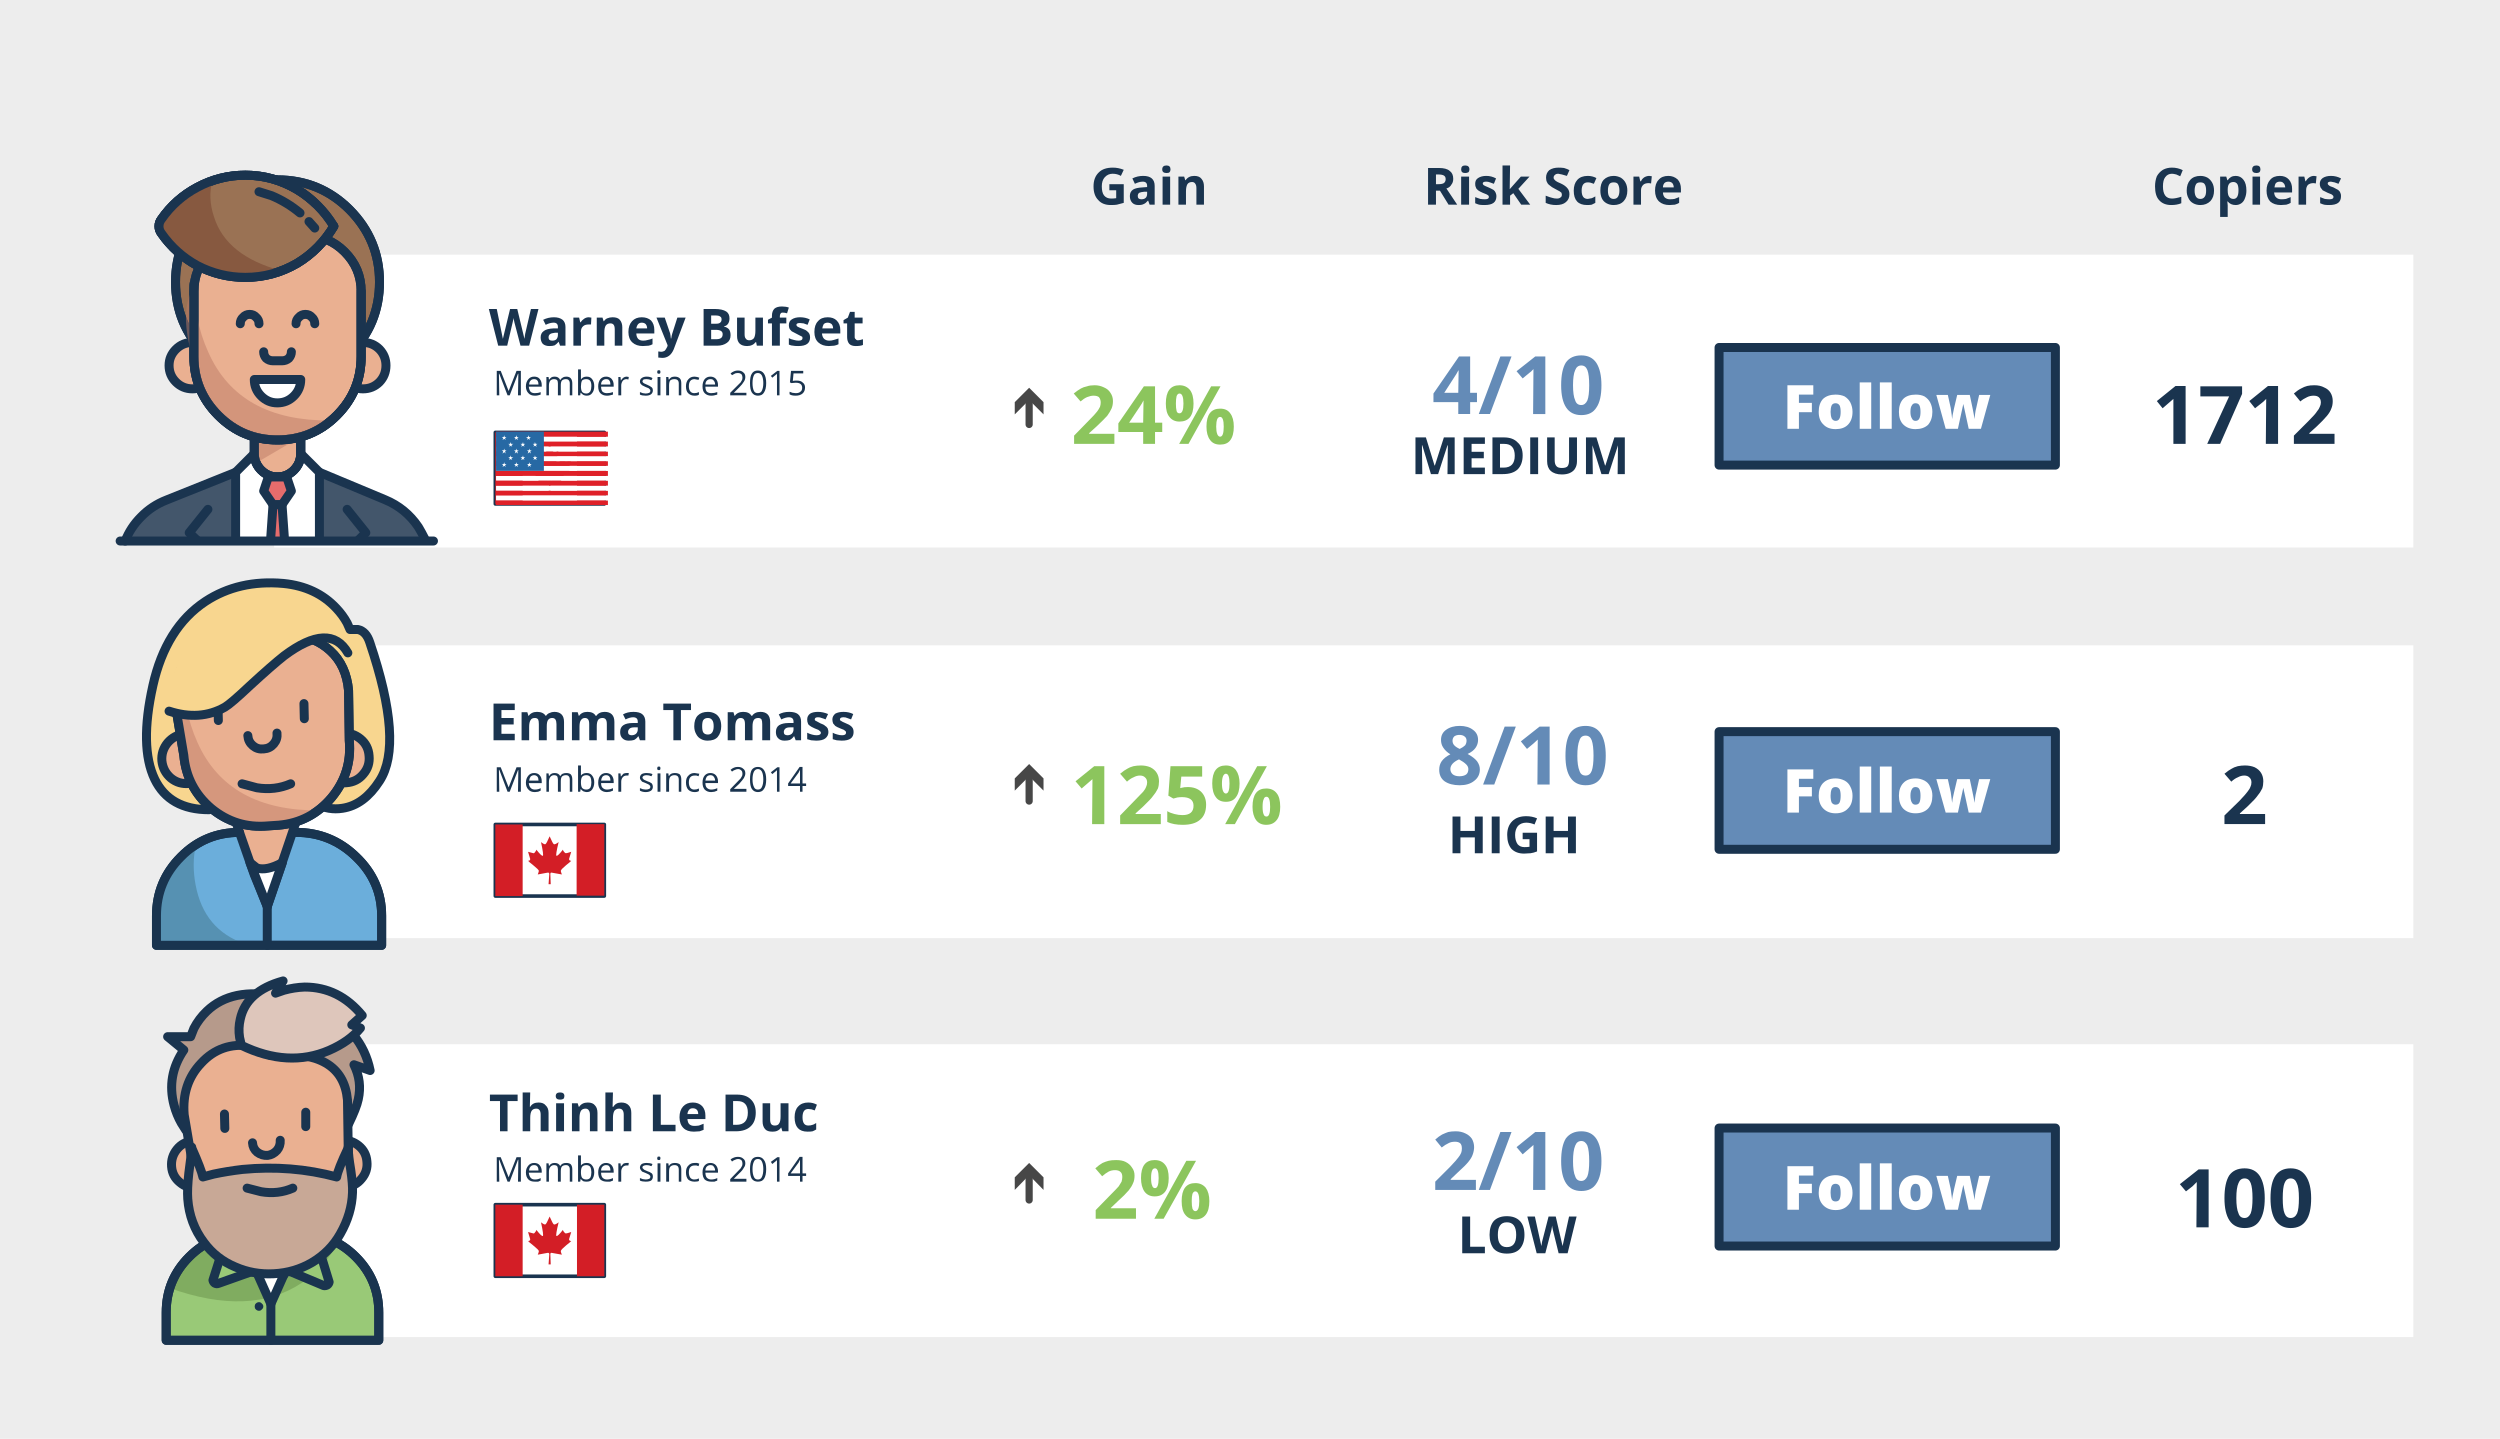 <?xml version="1.0"?>
<svg xmlns="http://www.w3.org/2000/svg" baseProfile="basic" width="695" height="400" viewBox="0 0 695 400" image-rendering="optimizeSpeed" preserveAspectRatio="xMinYMin meet"><g overflow="visible"><path fill="#EDEDED" d="M695.8 417.9V0H0v417.9h695.8"/><path fill="#FFF" d="M670.9 152.2V70.8H76.2v81.4h594.7M670.9 371.7v-81.4H76.2v81.4h594.7M670.9 260.8v-81.4H76.2v81.4h594.7"/><path fill="#1A344F" d="M650 52.8q-.5-.3-1.3-.7-1-.3-1.3-.6-.3-.2-.3-.5 0-.5.9-.5l1 .2 1.1.4.7-1.5q-1.3-.7-2.8-.7-1.4 0-2.3.6-.8.6-.8 1.6 0 .5.2 1 .2.3.6.8l1.4.7 1 .4q.2.1.5.4.1.1.1.4 0 .6-1.1.6-.6 0-1.3-.1l-1.3-.5v1.7q.7.3 1.1.4.4.1 1.4.1 1.7 0 2.5-.6t.8-1.9q0-.6-.2-.9-.1-.4-.6-.8M649 123.4v-2.8h-7v-.2l2.1-1.9q1.8-1.7 2.8-2.9.9-1.1 1.2-2 .4-.9.4-2.1 0-1.3-.6-2.3-.6-1-1.8-1.5-1.1-.6-2.7-.6-1.2 0-2 .2t-1.7.7q-1 .5-2 1.4l1.8 2.2q.8-.7 1.9-1.2.8-.4 1.8-.4.9 0 1.4.4.6.5.6 1.5 0 .6-.3 1.2-.2.6-.8 1.3-.4.7-2.3 2.6l-4.1 4.1v2.3H649M618.9 49.1h-1.7v11.2h2.1v-3.2l-.1-1.1h.1q.8 1 2.2 1 .9 0 1.6-.5.7-.5 1-1.4.4-1 .4-2.1 0-2-.8-3-.8-1.1-2.2-1.1-1.4 0-2.2 1.2h-.1l-.3-1m3.1 2.1q.3.6.3 1.7 0 2.4-1.4 2.4-.8 0-1.2-.6-.4-.5-.4-1.8v-.2q0-1.1.4-1.6t1.2-.5q.7 0 1.1.6M626.1 47.1q0 1 1.2 1 .5 0 .8-.2.3-.3.3-.8 0-1.1-1.1-1.1-1.2 0-1.2 1.1M613.7 49.4q-.9-.5-2-.5-1.8 0-2.8 1.1-1 1.1-1 3 0 1.2.5 2.1.4.9 1.3 1.4.9.5 2 .5 1.7 0 2.8-1.1 1-1.1 1-2.9 0-1.3-.5-2.2-.5-.9-1.3-1.4m-.8 5.3q-.4.6-1.2.6-.8 0-1.2-.6-.4-.6-.4-1.7t.4-1.8q.3-.5 1.2-.5.9 0 1.2.5.4.6.4 1.8 0 1.2-.4 1.7M643.3 48.9q-.7 0-1.3.4-.6.4-1 1.1h-.1l-.3-1.3H639v7.8h2.1v-4q0-.9.5-1.5.6-.5 1.6-.5l.6.1.2-2-.7-.1M628.3 49.1h-2.1v7.8h2.1v-7.8M601.3 47.2q-1.1.7-1.7 1.8-.5 1.3-.5 2.8 0 2.6 1.1 3.8 1.2 1.4 3.4 1.4 1.6 0 2.8-.5v-1.8q-1.6.5-2.6.5-2.5 0-2.5-3.4 0-1.7.6-2.5.7-1 1.9-1 .4 0 1.2.2l1.1.5.7-1.7q-1.4-.7-3-.7-1.4 0-2.5.6M637.2 52.5q0-1.6-.9-2.6t-2.5-1q-1.8 0-2.7 1.1-1 1.1-1 3t1 3q1.1 1 3 1l1.5-.1q.7-.2 1.2-.5v-1.6q-.7.3-1.3.5-.6.1-1.3.1-.9 0-1.4-.5-.5-.4-.6-1.4h5v-1m-2.4-1.6q.4.3.5 1.2h-3q.1-.8.4-1.2.4-.4 1.1-.4.7 0 1 .4M633.3 107.3h-2.8l-5.2 4.2 1.6 2 1.9-1.5q.2-.1 1.2-1.1l-.1 12.5h3.4v-16.1M623.3 109.5v-2.1h-11.6v2.8h8l-6.1 13.2h3.6l6.1-13.9M607.6 123.4v-16.1h-2.8l-5.2 4.2 1.6 2 3-2.6v12.5h3.4M459.2 49l-.7-.1q-.7 0-1.4.4-.7.5-.9 1.1h-.2l-.3-1.3h-1.6v7.8h2.1v-4q0-.9.6-1.5.5-.5 1.6-.5l.6.1.2-2M450.6 49.4q-1-.5-2-.5-1.7 0-2.8 1.1-.9 1-.9 3 0 1.2.4 2.1.4.9 1.3 1.4.9.5 2 .5 1.8 0 2.8-1.1 1-1.1 1-2.9 0-1.3-.5-2.2-.4-.8-1.3-1.4m-.8 1.8q.4.7.4 1.8t-.4 1.7q-.4.6-1.2.6-.8 0-1.2-.6-.4-.5-.4-1.7t.4-1.8q.3-.5 1.2-.5.9 0 1.2.5M408.4 49.1h-2.2v7.8h2.2v-7.8M408.5 47.1q0-1.1-1.2-1.1-1.1 0-1.1 1.1 0 1 1.1 1 .5 0 .9-.2.3-.3.3-.8M419.8 46h-2.1v10.9h2.1v-2.5l.9-.7 2.2 3.2h2.5l-3.3-4.4 3.1-3.4h-2.4l-3.1 3.5.1-6.6M431.9 49.4q0-.5.4-.8.3-.3.9-.3l1 .2 1.4.4.7-1.6q-.5-.3-1.5-.6-.7-.1-1.5-.1-1.6 0-2.6.7-.9.8-.9 2.1 0 .8.3 1.3.2.5.8.9.4.4 1.4.9l1.3.7.5.4q.1.3.1.5 0 .6-.4.8-.3.3-1 .3t-1.3-.2q-.5-.1-1.8-.6v2q1.3.6 2.9.6 1.8 0 2.7-.8 1-.8 1-2.2 0-1-.5-1.6-.6-.8-1.9-1.4-1-.4-1.4-.7l-.4-.4q-.2-.2-.2-.5M443.8 49.5q-1.1-.6-2.4-.6-1.9 0-2.9 1.1t-1 3q0 4 3.7 4 .9 0 1.3-.1l1-.5v-1.8q-.7.4-1 .5l-1.1.2q-1.7 0-1.7-2.3t1.7-2.3q.5 0 .8.1l.9.3.7-1.6M415.3 51.1l.6-1.5q-1.3-.7-2.7-.7-1.4 0-2.3.6-.8.5-.8 1.6 0 .7.2 1 .1.4.6.8.4.3 1.3.7l1 .4q.4.2.6.4.1.1.1.4 0 .6-1.1.6-.6 0-1.3-.1l-1.4-.5v1.7q.7.3 1.1.4.4.1 1.5.1 1.7 0 2.5-.6t.8-1.9q0-.4-.2-.9t-.6-.8q-.7-.4-1.4-.7-1-.4-1.3-.6-.3-.2-.3-.5 0-.5 1-.5.5 0 1 .2l1.1.4M467.3 53.5v-1q0-1.6-.9-2.6-1.1-1-2.6-1-1.8 0-2.7 1.1-1 1-1 3 0 1.9 1.1 3 1.1 1 2.9 1l1.5-.1q.7-.2 1.2-.5v-1.6l-1.3.5q-.6.1-1.3.1-.8 0-1.4-.5-.5-.6-.5-1.4h5m-2-1.4h-3q0-.7.4-1.2.4-.4 1.1-.4.7 0 1.1.4.4.5.4 1.2M400 46.7h-3v10.2h2.2V53h1.1l2.4 3.9h2.4l-3-4.5q1-.3 1.4-1.1.5-.6.5-1.6 0-1.5-1-2.2-.9-.8-3-.8m1.4 2.1q.5.3.5 1t-.5 1.1q-.5.3-1.5.3h-.7v-2.7h.6q1.1 0 1.6.3M325.4 47.1q0-1.1-1.1-1.1-1.2 0-1.2 1.1 0 1 1.2 1 .6 0 .8-.2.3-.3.3-.8M332 48.9q-.8 0-1.4.3-.6.3-1 .9h-.1l-.3-1h-1.6v7.8h2.1v-3.7q0-1.3.4-2 .4-.6 1.3-.6.6 0 .9.5.3.4.3 1.2v4.6h2.1v-5.1q0-1.3-.7-2.1-.6-.8-2-.8M325.3 56.9v-7.8h-2.1v7.8h2.1M396.4 121.6h-2.9v10.2h1.9l-.1-8h.1l2.4 8h2l2.6-8h.1l-.1 8h2v-10.2h-3l-2.5 7.8h-.1l-2.4-7.8"/><path fill="#648BB7" d="M398.5 109.4v2.4h6.9v3.3h3.3v-3.3h1.9v-2.6h-1.9V99.1h-3.1l-7.1 10.3m5.9-4.7q.5-.7 1-1.7h.1l-.1 6.2h-3.9l2.9-4.5"/><path fill="#8CC55D" d="M339.3 107.4h-2.6l-8.9 16h2.6l8.9-16M330.8 108.4q-1.1-1.3-2.9-1.3-3.8 0-3.8 5.1 0 2.5 1 3.7 1 1.3 2.8 1.3 1.9 0 2.9-1.2 1-1.3 1-3.8t-1-3.8m-2.9 1q1.1 0 1.1 2.8 0 2.7-1.1 2.7-.6 0-.8-.6-.2-.8-.2-2.1t.2-2.1q.3-.7.8-.7"/><path fill="#8CC55D" d="M336.4 122.3q.9 1.3 2.8 1.3t2.8-1.2q1-1.3 1-3.8 0-2.4-1-3.7-.9-1.3-2.8-1.3-3.8 0-3.8 5 0 2.4 1 3.7m2.8-6.4q1 0 1 2.7 0 2.8-1 2.8-.5 0-.8-.7-.3-.8-.3-2.1t.3-2.1q.3-.6.8-.6"/><path fill="#1A344F" d="M451.7 121.6h-2.9l-2.5 7.8h-.1l-2.4-7.8h-2.9v10.2h1.9l-.1-8 2.5 8h2l2.6-8-.1 8h2v-10.2"/><path fill="#648BB7" d="M445.2 107.1q0-4-1.4-6.2-1.4-2.1-4.2-2.1-2.9 0-4.3 2-1.3 2.1-1.3 6.3 0 4.1 1.4 6.2 1.4 2.1 4.2 2.1 2.9 0 4.2-2.1 1.4-2 1.4-6.2m-5.6-5.5q1.2 0 1.7 1.3t.5 4.2q0 2.9-.5 4.2-.6 1.3-1.7 1.3-1.3 0-1.7-1.3-.6-1.3-.6-4.2 0-2.9.6-4.2.5-1.3 1.7-1.3M429.6 99.1h-2.8l-5.2 4.1 1.7 2 1.8-1.5q.5-.3 1.2-1.1l-.1 12.5h3.4v-16"/><path fill="#1A344F" d="M432.2 121.6h-2.1v6.6q0 1.8 1 2.7 1.1 1 3.1 1 1.3 0 2.2-.4 1.1-.5 1.5-1.3.5-.8.5-2v-6.6h-2.2v6.3q0 1.2-.4 1.7t-1.6.5q-1.1 0-1.5-.5-.5-.5-.5-1.7v-6.3M427.6 121.6h-2.2v10.2h2.2v-10.2"/><path fill="#648BB7" d="M420.2 99.1h-3.1l-6 16h3.1l6-16"/><path fill="#1A344F" d="M412.8 123.4v-1.8h-5.9v10.2h5.9V130h-3.7v-2.6h3.4v-1.8h-3.4v-2.2h3.7M421.9 123q-1.3-1.4-3.8-1.4h-3.2v10.2h2.9q2.7 0 4.1-1.3 1.4-1.4 1.4-3.9 0-2.4-1.4-3.6m-3.7.4q2.9 0 2.9 3.3T418 130h-1v-6.6h1.2"/><path fill="#648BB7" d="M445 203.9q-1.4-2.1-4.2-2.1-2.9 0-4.3 2-1.3 2-1.3 6.3 0 4.1 1.4 6.1 1.4 2.1 4.2 2.1 2.9 0 4.2-2 1.4-2.1 1.4-6.2t-1.4-6.2m-5.9 1.9q.4-1.3 1.7-1.3 1.2 0 1.7 1.3.5 1.4.5 4.3 0 2.8-.5 4.2-.5 1.3-1.7 1.3-1.3 0-1.7-1.3-.6-1.4-.6-4.2 0-2.9.6-4.3M426.3 206.7l1.2-1.1-.1 12.5h3.4V202H428l-5.2 4.1 1.7 2.1 1.8-1.5M421.4 202h-3.1l-6 16.1h3.1l6-16.1M409.5 202.9q-1.4-1.1-3.7-1.1-2.3 0-3.8 1.1-1.4 1-1.4 2.8 0 1.2.6 2.1.7 1.1 2 1.9-1.6.8-2.4 1.9-.7 1-.7 2.4 0 2.1 1.5 3.2 1.6 1.1 4.2 1.1 2.5 0 4-1.2 1.6-1.2 1.6-3.2 0-1.2-.8-2.3-.8-1-2.6-2 1.5-.7 2.2-1.7.7-1 .7-2.2 0-1.8-1.4-2.8m-2.2 4.3q-.5.5-1.5 1-1.1-.5-1.6-1.1-.4-.5-.4-1.2t.5-1.2q.6-.4 1.4-.4.9 0 1.4.4.6.4.6 1.2 0 .7-.4 1.3m.3 5.3q.6.6.6 1.3 0 1-.6 1.5-.7.5-1.9.5-1.1 0-1.8-.5-.7-.6-.7-1.5 0-1.6 2.4-2.7 1.3.7 2 1.4"/><path fill="#1A344F" d="M424.3 226.9q-2.5 0-3.9 1.4t-1.4 3.8q0 2.5 1.2 3.9 1.3 1.3 3.5 1.3l1.8-.1q.8-.1 1.8-.5v-5.2h-4v1.8h1.9v2.1q-.6.1-1.4.1-1.2 0-1.9-.8-.7-1-.7-2.6 0-1.5.8-2.5.9-.9 2.3-.9 1.1 0 2.3.5l.7-1.7q-1.4-.6-3-.6M406 232.8h4v4.4h2.2V227H410v4h-4v-4h-2.2v10.2h2.2v-4.4M416.9 237.2V227h-2.2v10.2h2.2M435.9 227v4h-4v-4h-2.2v10.2h2.2v-4.4h4v4.4h2.2V227h-2.2"/><path fill="#8CC55D" d="M354.9 220.5q-1-1.3-2.9-1.3-3.8 0-3.8 5.1 0 2.3 1 3.7 1 1.3 2.8 1.3 1.9 0 2.9-1.3 1-1.2 1-3.7 0-2.6-1-3.8m-2.8 1q1 0 1 2.8 0 2.7-1 2.7-.6 0-.8-.6-.3-.6-.3-2.1t.3-2.1q.2-.7.8-.7"/><path fill="#8CC55D" d="M352.2 213h-2.7l-8.9 16.1h2.7l8.9-16.1M327.3 221.7q.7-.1 1.3-.1 3.2 0 3.2 2.4 0 2.6-3.1 2.6-1 0-2.2-.3-1.2-.3-2-.8v3q1.7.8 4.3.8 3.2 0 4.8-1.4 1.7-1.4 1.7-4.2 0-2.2-1.4-3.6-1.4-1.3-3.7-1.3-1 0-1.7.2l-.4.1.3-3.2h5.8V213h-8.8l-.6 8.2 1.4.8 1.1-.3M343.6 214.1q-1-1.3-2.8-1.3-3.8 0-3.8 5 0 2.5 1 3.8.9 1.3 2.8 1.3t2.8-1.3q1-1.3 1-3.8 0-2.3-1-3.7m-2.8 1q1 0 1 2.7 0 2.8-1 2.8-.5 0-.8-.7-.3-.7-.3-2.1 0-1.3.3-2t.8-.7"/><path fill="#648BB7" d="M404.7 314.5q-1.2 0-2.1.2-.6.2-1.7.7-.9.5-1.9 1.4l1.8 2.2q1-.8 1.9-1.2.7-.4 1.8-.4.9 0 1.4.4.5.4.5 1.5 0 .7-.2 1.2-.3.7-.8 1.3-.4.6-2.3 2.6l-4.1 4.1v2.3h11.3V328h-7v-.2l2-1.9q2.1-1.9 2.9-2.9.9-1.1 1.2-2 .4-1.1.4-2.1 0-1.2-.6-2.3-.7-1-1.8-1.5-1.2-.6-2.7-.6"/><path fill="#8CC55D" d="M336.2 333.9q0-2.3-1-3.7-1.1-1.3-2.9-1.3-3.8 0-3.8 5 0 2.6 1 3.8 1 1.3 2.8 1.3 1.9 0 2.9-1.3t1-3.8m-3.9-2.7q1.1 0 1.1 2.7 0 2.8-1.1 2.8-.5 0-.8-.7-.2-.7-.2-2.1 0-1.3.2-2 .3-.7.8-.7"/><path fill="#8CC55D" d="M332.5 322.7h-2.7l-8.9 16.1h2.6l9-16.1"/><path fill="#648BB7" d="M429.6 314.7h-2.8l-5.2 4.2 1.7 2 3-2.6-.1 12.5h3.4v-16.1M443.8 316.6q-1.4-2.1-4.2-2.1-2.8 0-4.3 2-1.3 2.1-1.3 6.3 0 4.1 1.4 6.2 1.4 2.1 4.2 2.1 2.9 0 4.2-2.1 1.4-2 1.4-6.2 0-4-1.4-6.2m-2.5 1.9q.5 1.4.5 4.3t-.5 4.2q-.6 1.3-1.7 1.3-1.3 0-1.7-1.3-.6-1.3-.6-4.2 0-2.9.6-4.3.5-1.3 1.7-1.3 1.1 0 1.7 1.3M420.2 314.7h-3.1l-6 16.1h3.1l6-16.1"/><path fill="#1A344F" d="M408.7 338.2h-2.2v10.2h6.3v-1.8h-4.1v-8.4M418.9 338.1q-2.3 0-3.6 1.3-1.2 1.4-1.2 3.9 0 2.4 1.2 3.9 1.3 1.3 3.6 1.3 2.4 0 3.6-1.3 1.3-1.5 1.3-3.9 0-2.6-1.3-3.9-1.3-1.3-3.6-1.3m-2.5 5.2q0-1.8.6-2.6.6-.9 1.9-.9 2.6 0 2.6 3.5 0 3.4-2.6 3.4-1.3 0-1.9-.9-.6-.8-.6-2.5M432.5 338.2h-2l-1.8 7-.2 1.2-1.8-8.2h-2.1l2.6 10.2h2.4l1.7-6.5.2-1.2q0 .4.2 1.2l1.6 6.5h2.5l2.5-10.2h-2.1l-1.8 8.2-1.9-8.2M628.9 219.2q.3-.9.3-2 0-1.3-.6-2.3-.6-1-1.8-1.6-1.2-.5-2.7-.5-1 0-2 .2-1.1.3-1.7.7-.8.4-2 1.4l1.9 2.2q1-.9 1.8-1.2.9-.5 1.8-.5t1.4.5q.6.5.6 1.4 0 .7-.3 1.3-.1.4-.8 1.3-.4.6-2.3 2.6l-4.1 4v2.4h11.3v-2.8h-7v-.2l2.1-1.9q2.2-2.1 2.8-3 .7-.8 1.3-2M624 324.8q-2.9 0-4.3 2-1.3 2.1-1.3 6.3 0 4.1 1.4 6.2 1.4 2.1 4.2 2.1 2.9 0 4.2-2.1 1.4-2.1 1.4-6.2 0-4-1.4-6.2-1.4-2.1-4.2-2.1m-1.7 4.1q.5-1.3 1.7-1.3t1.7 1.3q.5 1.3.5 4.2 0 2.9-.5 4.2-.6 1.3-1.7 1.3-1.3 0-1.7-1.3-.6-1.3-.6-4.2 0-2.9.6-4.2M607.7 331.2l1.8-1.4 1.2-1.2-.1 12.6h3.4v-16.1h-2.8l-5.2 4.1 1.7 2M642.5 333.1q0-4-1.5-6.2-1.4-2.1-4.2-2.1-2.8 0-4.2 2-1.4 2-1.4 6.3 0 4.1 1.4 6.2 1.5 2.1 4.2 2.1 2.9 0 4.3-2.1 1.4-2 1.4-6.2m-3.4 0q0 3-.5 4.2-.6 1.3-1.8 1.3-1.2 0-1.7-1.3-.5-1.2-.5-4.2t.5-4.2q.5-1.3 1.7-1.3t1.7 1.3q.6 1.1.6 4.2M312.4 47.2q-1.5-.6-3-.6-2.6 0-3.9 1.3-1.5 1.4-1.5 3.9t1.3 3.8q1.2 1.4 3.5 1.4 1.2 0 1.7-.1l1.9-.5v-5.2h-4v1.7h1.9v2.2q-.7.1-1.4.1-1.3 0-2-.9-.6-.8-.6-2.5 0-1.6.8-2.5.9-1 2.2-1 1.3 0 2.3.6l.8-1.7M321 51.7q0-1.4-.8-2.1-.8-.7-2.4-.7-1.6 0-3 .7l.7 1.5q1.2-.6 2.2-.6 1.2 0 1.2 1.2v.3l-1.3.1q-1.8.1-2.6.6-.9.6-.9 1.8 0 1.2.7 1.9.6.6 1.7.6 1 0 1.5-.3.5-.2 1.1-.9h.1l.4 1.1h1.4v-5.2m-2.1 2.2q0 .7-.4 1.1-.4.4-1.2.4-1 0-1-.9 0-.6.4-.9.4-.2 1.4-.3h.8v.6M167.8 89.3l-.3-1h-1.6v7.8h2.1v-3.6q0-1.4.4-2 .4-.6 1.3-.6.6 0 .9.4.3.4.3 1.3v4.5h2.1V91q0-1.3-.7-2.1-.6-.7-2-.7-.8 0-1.5.3-.5.2-.9.8h-.1M163.7 88.2q-.7 0-1.3.4-.6.4-1 1h-.1l-.3-1.3h-1.6v7.8h2.1v-3.9q0-1 .6-1.5.5-.5 1.6-.5h.6l.1-1.9-.7-.1M181.9 92.7v-1q0-1.6-.9-2.6-1-.9-2.6-.9-1.7 0-2.7 1.1-1 1.1-1 3t1.1 2.9q1.1 1 2.9 1l1.6-.1q.6-.1 1.1-.4v-1.6q-.7.3-1.3.4-.6.2-1.3.2-.9 0-1.4-.5-.5-.6-.5-1.5h5m-2.4-2.6q.4.5.4 1.2h-3q.1-.7.5-1.2.4-.4 1-.4.7 0 1.1.4M198.7 85.9h-3.1v10.2h3.8q1.6 0 2.7-.8 1-.7 1-2.1 0-1-.4-1.6-.5-.6-1.4-.8v-.1q.7-.1 1.1-.7.4-.6.4-1.5 0-1.3-.9-1.9-1.1-.7-3.2-.7m1.5 3.8q-.3.3-1.2.3h-1.3v-2.3h1.1q1.1 0 1.4.3.4.2.4.8 0 .6-.4.9m-1.2 2q1.9 0 1.9 1.2 0 .8-.5 1.1-.4.3-1.3.3h-1.4v-2.6h1.3M190.6 88.3h-2.3l-1.4 4.4q-.2.6-.3 1.4h-.1q-.1-1-.2-1.4l-1.5-4.4h-2.3l3.1 7.7-.1.4q-.4.8-.7 1.1-.5.3-1 .3l-.8-.1v1.7l1.1.1q1.1 0 1.9-.6.8-.6 1.3-1.8l3.3-8.8M217.4 85.2q-1.4 0-2.1.6-.7.7-.7 2v.5l-1.1.6v1h1.1v6.2h2.2v-6.2h1.8v-1.6h-1.8v-.4q0-.5.2-.7.1-.3.6-.3.6 0 1.2.2l.5-1.6q-.8-.3-1.9-.3M210 88.3V92q0 1.3-.4 2-.5.6-1.3.6-.7 0-1-.5-.3-.3-.3-1.2v-4.6h-2.1v5.1q0 1.4.7 2.1.7.7 2.1.7.8 0 1.4-.3.5-.2 1-.8h.1l.2 1h1.7v-7.8H210M219.5 91.4q.1.2.6.7l2.3 1.2.6.3q.1.2.1.4 0 .7-1.1.7-.6 0-1.3-.2-.9-.2-1.4-.5v1.8q.7.3 1.2.3.4.1 1.4.1 1.7 0 2.5-.6t.8-1.8q0-.6-.2-1t-.6-.7q-.4-.4-1.3-.7-1.1-.4-1.4-.6-.3-.2-.3-.5 0-.5 1-.5l1 .1 1.1.4.6-1.5q-1.2-.6-2.7-.6-1.4 0-2.3.6-.8.5-.8 1.6 0 .6.2 1M232.6 89.1q-.9-.9-2.5-.9-1.8 0-2.7 1.1-1 1-1 3 0 1.9 1.1 2.9t2.9 1l1.5-.1q.6-.1 1.2-.4v-1.6l-1.3.4q-.6.2-1.3.2-.8 0-1.4-.5-.5-.5-.6-1.5h5.1v-1q0-1.6-1-2.6m-3.6 1q.4-.4 1.1-.4.6 0 1.1.4.4.5.4 1.2h-3q.1-.7.4-1.2M239.8 89.9v-1.6h-2.2v-1.6h-1.3l-.6 1.6-1.2.7v.9h1v3.8q0 1.2.6 1.9.6.6 1.8.6 1.3 0 2-.3v-1.6q-.9.3-1.4.3-.4 0-.6-.3-.3-.2-.3-.6v-3.8h2.2M223.3 103.8v-.7h-3.4l-.3 3.2.4.2 1.2-.1q1.8 0 1.8 1.4 0 .8-.5 1.1-.4.4-1.3.4l-.9-.1q-.6-.2-.8-.3v.7q.5.4 1.7.4t1.9-.6q.7-.6.7-1.7 0-.9-.7-1.4-.5-.5-1.6-.5-.8 0-1.1.1l.2-2.1h2.7M214.3 104.5l.4.5 1.1-.9.2-.2v6h.7v-6.8h-.6l-1.8 1.4M210.7 103q-1.2 0-1.7.9-.5.7-.5 2.6 0 1.8.5 2.6.6.9 1.7.9 1.2 0 1.7-.9.6-.9.6-2.6 0-1.7-.6-2.6-.6-.9-1.7-.9m1.1 1.4q.4.8.4 2.1t-.4 2.1q-.3.7-1.1.7t-1.1-.6q-.4-.8-.4-2.2 0-1.4.4-2.2.3-.6 1.1-.6.7 0 1.1.7M203.5 104.3q.5-.3.9-.5.4-.1.8-.1.5 0 .9.3.3.4.3.9t-.1.7l-.4.7-2.9 2.9v.7h4.5v-.7H204l1.5-1.5q.9-.9 1.3-1.6.4-.6.4-1.3 0-.9-.6-1.3-.5-.5-1.5-.5t-2 .8l.4.5M194.4 105l-.6-.2-.7-.1q-1.1 0-1.7.7-.7.7-.7 2t.6 1.9q.7.7 1.8.7.9 0 1.2-.3v-.7q-.6.3-1.3.3-.7 0-1.1-.5-.4-.5-.4-1.4 0-2 1.6-2l.5.1.6.1.2-.6M195.9 105.4q-.6.8-.6 2 0 1.3.6 1.9.7.7 1.8.7.6 0 .9-.1l.8-.2v-.7q-.8.3-1.7.3-.7 0-1.2-.4-.4-.5-.4-1.4h3.5v-.5q0-1-.6-1.7-.6-.6-1.5-.6-1 0-1.6.7m.6.4q.4-.4 1-.4.7 0 .9.4.4.4.4 1.1h-2.7q0-.7.4-1.1M189 105.2q-.5-.5-1.4-.5-.6 0-1 .2-.4.3-.6.6h-.1l-.1-.7h-.6v5.1h.8v-2.7q0-1 .3-1.4.4-.4 1.2-.4.6 0 .9.3.3.3.3.9v3.3h.7v-3.3q0-1-.4-1.4M182.8 103l-.1.4q0 .2.1.4.1.1.4.1.2 0 .3-.1.1-.1.1-.4 0-.2-.1-.4l-.3-.1-.4.1M183.6 104.8h-.8v5.1h.8v-5.1M181.4 105.1q-.7-.4-1.6-.4-.9 0-1.4.4-.5.3-.5 1 0 .3.2.6l.4.4 1 .5q.9.3 1 .5.3.2.3.5 0 .4-.3.6-.5.2-1 .2l-.8-.1-.8-.3v.7q.6.3 1.6.3t1.5-.4q.5-.4.5-1.1 0-.5-.3-.8-.5-.4-1.2-.7l-.9-.4-.3-.2q-.2-.2-.2-.4t.3-.5q.3-.1.9-.1.6 0 1.3.3l.3-.6M174.2 104.7q-.5 0-.9.3t-.7.8l-.1-1h-.6v5.1h.8v-2.7q0-.7.4-1.3.4-.5 1.1-.5l.5.1.1-.7-.6-.1M166.9 105.4q-.6.8-.6 2 0 1.3.6 1.9.7.7 1.8.7.6 0 .9-.1l.8-.2v-.7q-.8.3-1.7.3-.7 0-1.2-.4-.4-.5-.4-1.4h3.5v-.5q0-1-.6-1.7-.6-.6-1.5-.6-1 0-1.6.7m1.6 0q.7 0 .9.4.3.4.3 1.1h-2.6q0-.7.4-1.1.4-.4 1-.4M165.2 107.4q0-1.3-.6-2-.5-.7-1.5-.7-1.1 0-1.6.8v-2.8h-.8v7.2h.6l.1-.7h.1q.2.3.7.6.4.2.9.2 1 0 1.5-.7.6-.7.6-1.9m-.8-.1q0 .9-.3 1.5-.4.6-1.1.6-.8 0-1.2-.5-.3-.5-.3-1.5t.3-1.6q.4-.4 1.2-.4.7 0 1.1.5.3.5.3 1.4M184.4 195.6v1.8h2.8v8.4h2.1v-8.4h2.8v-1.8h-7.7"/><path fill="#8CC55D" d="M321.1 107.4H318l-7.1 10.3v2.4h6.9v3.3h3.3v-3.3h2v-2.6h-2v-10.1m-3.2 3.9l-.1 6.2h-3.9l3-4.5q.5-.7 1-1.7M304 110q1 0 1.5.4.5.6.5 1.5 0 .6-.2 1.2-.4.8-.8 1.3-.5.7-2.4 2.6l-4 4.1v2.3h11.2v-2.8h-7v-.2l2.1-1.9q1.8-1.7 2.9-2.9.8-1.1 1.2-2 .4-.9.4-2.1 0-1.3-.7-2.3-.6-1-1.8-1.5-1.2-.6-2.6-.6-1.3 0-2.1.3-1 .2-1.7.6-.9.5-2 1.4l1.9 2.2q.9-.8 1.8-1.2 1-.4 1.8-.4"/><path fill="#474747" d="M290.1 115.2v-3.4l-4-4-4 4v3.4l4-4 4 4"/><path fill="#1A344F" d="M139.8 94.2l-1.7-8.3h-2.2l2.6 10.2h2.5l1.8-7.7q0 .4.2 1.2l1.7 6.5h2.4l2.6-10.2h-2.1l-1.6 6.9q-.1.5-.2 1.4l-2-8.3h-2l-2 8.3M151 88.9l.7 1.4q1.2-.6 2.2-.6 1.2 0 1.2 1.2v.4h-1.3q-1.8.1-2.6.7-.9.6-.9 1.8 0 1.1.6 1.8.7.6 1.8.6 1 0 1.5-.2.5-.3 1.1-1l.4 1.1h1.5v-5.2q0-1.3-.8-2-.9-.7-2.4-.7-1.6 0-3 .7m4.1 3.6v.6q0 .7-.4 1.2-.4.4-1.2.4-1 0-1-.9 0-.6.4-.9.4-.3 1.4-.4h.8M158.7 105.2q-.4-.5-1.3-.5-.6 0-1 .3-.4.2-.6.6h-.1q-.4-.9-1.5-.9-.6 0-.9.2-.4.3-.6.6h-.1l-.1-.7h-.6v5.1h.7v-2.7q0-.9.4-1.4.4-.4 1-.4t.9.3q.2.3.2.9v3.3h.8v-2.8q0-.9.3-1.3.4-.4 1.1-.4.6 0 .8.3.3.3.3.9v3.3h.7v-3.3q0-.9-.4-1.4M144.8 103.1h-1.2l-2.2 5.6-2.2-5.6h-1.1v6.8h.7l-.1-6h.1l2.3 6h.6l2.3-6h.1l-.1 6h.8v-6.8M150.6 107q0-1-.6-1.7-.5-.6-1.5-.6t-1.6.7q-.7.8-.7 2t.7 1.9q.6.7 1.8.7.6 0 .9-.1l.7-.2v-.7q-.7.3-1.6.3-.8 0-1.2-.4-.4-.5-.5-1.4h3.6v-.5m-.9-.1h-2.6q0-.7.4-1.1.3-.4 1-.4.6 0 .9.4.3.4.3 1.1M143.1 197.4v-1.8h-5.9v10.2h5.9V204h-3.7v-2.6h3.4v-1.8h-3.4v-2.2h3.7M160.9 199l-.3-1H159v7.8h2.1v-3.7q0-1.4.4-1.9.4-.6 1.1-.6.6 0 .9.4.3.4.3 1.3v4.5h2.1v-3.9q0-1.2.4-1.8.4-.5 1.2-.5.6 0 .9.4.3.4.3 1.3v4.5h2.1v-5.1q0-1.4-.7-2.1-.7-.7-2-.7-.8 0-1.4.3-.6.3-.9.8h-.2q-.6-1.1-2.3-1.1-.8 0-1.4.3-.6.3-.9.8h-.1M156.8 200.7q0-1.4-.7-2.1-.7-.7-2-.7-.7 0-1.3.3-.6.2-1 .8h-.1q-.7-1.1-2.4-1.1-.8 0-1.4.3-.6.3-.9.8h-.1l-.3-1H145v7.8h2.1v-3.7q0-1.3.4-1.9.3-.6 1.2-.6.6 0 .9.4.2.4.2 1.3v4.5h2.2v-3.9q0-1.3.4-1.8t1.1-.5q.6 0 .9.4.3.5.3 1.3v4.5h2.1v-5.1M148.5 214.9q-1 0-1.6.7-.7.8-.7 2t.7 1.9q.6.7 1.8.7l.9-.1.7-.3v-.7q-.7.4-1.6.4-.8 0-1.2-.5-.4-.4-.5-1.3h3.6v-.5q0-1.1-.6-1.7-.5-.6-1.5-.6m0 .6q.5 0 .9.4.3.4.3 1.1h-2.6q.1-.7.4-1.1.4-.4 1-.4M144 214.1h.1l-.1 6h.8v-6.8h-1.2l-2.2 5.6-2.2-5.6h-1.1v6.8h.7l-.1-6.1h.1l2.3 6.1h.6l2.3-6M151.9 215v5.1h.7v-2.7q0-.9.4-1.4.4-.5 1-.5t.9.3q.2.4.2 1v3.3h.8v-2.9q0-.9.3-1.3.4-.4 1.1-.4.6 0 .8.3.3.3.3 1v3.3h.7v-3.4q0-.9-.4-1.4-.4-.4-1.3-.4-.5 0-1 .2-.4.2-.6.6h-.1q-.4-.8-1.5-.8-.6 0-.9.2-.4.2-.6.6h-.1l-.1-.7h-.6M161.5 212.8h-.8v7.3h.6l.1-.7h.1q.2.3.7.6.6.2.9.2 1 0 1.5-.7.6-.8.6-2t-.6-1.9q-.5-.7-1.5-.7-1.1 0-1.6.7v-2.8m0 4.7q0-1 .3-1.5.4-.5 1.2-.5.7 0 1.1.5.3.6.3 1.5t-.3 1.5q-.4.5-1.1.5-.8 0-1.2-.5-.3-.5-.3-1.5M155.7 303.7q-1.2 0-1.2 1t1.2 1q.5 0 .9-.2.3-.3.3-.8 0-1-1.2-1M156.8 306.7h-2.2v7.8h2.2v-7.8M160.6 306.7H159v7.8h2.1v-3.7q0-1.3.4-2 .4-.6 1.3-.6.6 0 .9.5.3.4.3 1.2v4.6h2.1v-5.1q0-1.4-.7-2.1-.6-.8-2-.8-.8 0-1.4.3-.6.3-1 .9h-.1l-.3-1M143.9 306.1v-1.8h-7.7v1.8h2.8v8.4h2.1v-8.4h2.8M147.8 308.8q.4-.6 1.3-.6 1.2 0 1.2 1.7v4.6h2.2v-5.1q0-1.4-.8-2.1-.6-.8-2-.8-1.6 0-2.3 1.2h-.1l.1-4h-2.1v10.8h2.1v-3.7q0-1.4.4-2M144.8 321.7h-1.2l-2.2 5.6-2.2-5.6h-1.1v6.8h.7l-.1-6.1h.1l2.3 6.1h.6l2.3-6.1h.1l-.1 6.1h.8v-6.8M161.5 321.2h-.8v7.3h.6l.1-.7h.1q.2.3.7.6.4.1.9.1 1 0 1.5-.6.6-.8.6-2t-.6-1.9q-.5-.7-1.5-.7-1.1 0-1.6.7v-2.8m0 4.7q0-1 .3-1.5.4-.5 1.2-.5.7 0 1.1.5.3.6.3 1.5t-.3 1.5q-.4.5-1.1.5-.8 0-1.2-.5-.3-.5-.3-1.5M157.3 323.9q.6 0 .8.3.3.3.3.9v3.4h.7v-3.4q0-.9-.4-1.4-.4-.4-1.3-.4-.6 0-1 .2t-.6.6h-.1q-.4-.8-1.5-.8-.6 0-.9.2-.4.2-.6.6h-.1l-.1-.7h-.6v5.1h.7v-2.7q0-1 .4-1.4.4-.5 1-.5t.9.3q.2.4.2.9v3.4h.8v-2.9q0-.9.3-1.3.4-.4 1.1-.4M148.5 323.3q-1 0-1.6.7-.7.8-.7 1.9 0 1.3.7 2 .6.6 1.8.6h.9l.7-.3v-.7q-.7.4-1.6.4-.8 0-1.2-.5-.4-.5-.5-1.4h3.6v-.4q0-1-.6-1.7-.5-.6-1.5-.6m0 .6q.6 0 .9.4.3.4.3 1.1h-2.6q0-.7.4-1.1.3-.4 1-.4"/><path fill="#8CC55D" d="M311.4 215.1l1.9 2.2q1-.9 1.8-1.2.9-.5 1.8-.5t1.4.5q.6.5.6 1.4 0 .7-.3 1.3-.1.4-.8 1.3l-6.4 6.6v2.4h11.3v-2.8h-7v-.2l2.1-1.9q2.2-2.1 2.8-3 .7-.8 1.3-2 .3-.9.3-2 0-1.3-.6-2.3-.6-1-1.8-1.6-1.2-.5-2.6-.5-1.1 0-2.1.2-1.1.3-1.7.7-.8.4-2 1.4M307 213h-2.8l-5.2 4.2 1.7 2 3-2.6-.1 12.5h3.4V213"/><path fill="#474747" d="M286.1 215.8l4 4v-3.4l-4-4-4 4v3.4l4-4"/><path fill="#1A344F" d="M236.6 200l.6-1.5q-1.2-.6-2.7-.6-1.4 0-2.3.5-.8.7-.8 1.6 0 .5.2 1.1.3.4.6.7.4.3 1.4.7l1 .4q.4.3.5.4.1.2.1.4 0 .7-1.1.7-.7 0-1.3-.2-.8-.2-1.3-.5v1.8q.3.1 1.1.3l1.4.1q1.7 0 2.5-.6t.8-1.8q0-.6-.2-1t-.6-.7q-.3-.3-1.3-.7-1.2-.5-1.4-.7-.3-.1-.3-.4 0-.6 1-.6.6 0 1 .2l1.1.4M229.5 200l.7-1.5q-1.4-.6-2.8-.6t-2.2.5q-.8.6-.8 1.6 0 .7.2 1.1.1.4.6.7.2.2 1.3.7l1 .4q.4.3.5.4.2.2.2.4 0 .7-1.2.7-.6 0-1.3-.2-.7-.2-1.3-.5v1.8l1.1.3 1.4.1q1.7 0 2.5-.6.9-.7.9-1.8 0-.4-.2-1-.3-.5-.7-.7-.4-.4-1.3-.7l-1.3-.7q-.3-.1-.3-.4 0-.6.9-.6.6 0 1 .2.7.2 1.1.4M224.1 218.5v-.7h-1v-4.6h-.8l-3.2 4.6v.7h3.3v1.6h.7v-1.6h1m-1.7-4.5v3.8h-2.6l2.2-3 .4-.8M220.6 200.6v.4h-1.4q-1.6 0-2.6.6-.9.6-.9 1.9 0 1.2.7 1.8.6.6 1.7.6.9 0 1.5-.2.7-.4 1.1-1h.1l.4 1.1h1.5v-5.2q0-1.4-.9-2.1-.8-.6-2.4-.6-1.7 0-2.9.7l.7 1.4q1.2-.6 2.1-.6 1.3 0 1.3 1.2m-2.2 1.9q.4-.3 1.3-.3h.9v.6q0 .7-.5 1.2-.5.4-1.2.4-1 0-1-.9 0-.6.5-1M214.1 200.7q0-1.4-.7-2.1-.7-.7-2-.7-.8 0-1.4.3-.6.3-.9.8h-.2q-.6-1.1-2.3-1.1-.8 0-1.4.3-.6.3-.9.8h-.1l-.3-1h-1.6v7.8h2.1v-3.7q0-1.3.4-1.9.4-.6 1.1-.6.6 0 .9.4.3.4.3 1.3v4.5h2.1v-3.9q0-1.2.4-1.8.4-.5 1.2-.5.6 0 .9.4.2.4.2 1.3v4.5h2.2v-5.1M212.4 214.1q-.6-.9-1.7-.9t-1.7.8q-.5.8-.5 2.7 0 1.8.5 2.6.6.9 1.7.9 1.2 0 1.7-.9.6-.8.6-2.6 0-1.7-.6-2.6m-.6.4q.4.8.4 2.2 0 1.3-.4 2.1-.3.7-1.1.7t-1.1-.7q-.4-.8-.4-2.1 0-1.4.4-2.2.4-.7 1.1-.7.7 0 1.1.7M203.5 214.5q.5-.4.9-.5.4-.2.8-.2.5 0 .9.4.3.3.3.8t-.1.7l-.4.7-2.9 3v.7h4.5v-.8H204l1.5-1.4q.9-1 1.3-1.6.4-.7.4-1.3 0-.9-.6-1.3-.5-.5-1.5-.5-1.1 0-2 .8l.4.5M216.7 213.3h-.6l-1.8 1.4.4.5 1.1-.9.2-.2v6h.7v-6.8M200.1 199.8q-.5-1-1.3-1.4-.9-.5-2-.5-1.8 0-2.8 1-1 1-1 3 0 1.2.5 2.1.5 1 1.3 1.4.8.5 1.9.5 1.9 0 2.8-1 1-1.2 1-3 0-1.2-.4-2.1m-2.1 3.8q-.4.6-1.2.6-.9 0-1.3-.6-.3-.5-.3-1.7t.3-1.7q.4-.6 1.3-.6.8 0 1.2.6.4.5.4 1.7 0 1.1-.4 1.7M187.5 215.5q.6 0 .9.3.3.3.3 1v3.3h.7v-3.4q0-.9-.4-1.4-.5-.4-1.4-.4-.6 0-1 .2t-.6.6h-.1l-.1-.7h-.6v5.1h.8v-2.7q0-1 .3-1.4.4-.5 1.2-.5M183.2 213.1q-.2 0-.4.1l-.1.4q0 .2.1.4.2.1.4.1t.3-.1q.1-.2.1-.4 0-.3-.1-.4-.1-.1-.3-.1M183.6 215h-.8v5.1h.8V215M190.7 217.5q0 1.3.6 2 .7.7 1.8.7.8 0 1.2-.3v-.7q-.6.3-1.3.3-.7 0-1.1-.5-.4-.6-.4-1.5 0-1.9 1.6-1.9h.5l.6.2.2-.7-1.3-.2q-1.1 0-1.7.7-.7.6-.7 1.9M199 215.5q-.6-.6-1.5-.6-1 0-1.6.7-.6.7-.6 2 0 1.2.6 1.9.7.7 1.8.7l.9-.1.8-.3v-.7q-.8.4-1.7.4-.7 0-1.2-.5-.4-.4-.4-1.3h3.5v-.5q0-1-.6-1.7m-.6.4q.4.5.4 1.1h-2.7q.1-.7.4-1.1.4-.4 1-.4t.9.4M177.3 200.6v.4h-1.4q-1.7 0-2.6.6-.9.6-.9 1.9 0 1.2.7 1.8.6.6 1.7.6.9 0 1.5-.2.7-.4 1.1-1h.1l.4 1.1h1.5v-5.2q0-1.4-.9-2.1-.8-.6-2.4-.6-1.7 0-2.9.7l.7 1.4q1.2-.6 2.1-.6 1.3 0 1.3 1.2m0 2.2q0 .7-.5 1.2-.5.4-1.2.4-1 0-1-.9 0-.6.5-1 .4-.3 1.3-.3h.9v.6M170 215.5q-.6-.6-1.5-.6-1 0-1.6.7-.6.7-.6 2 0 1.2.6 1.9.7.7 1.8.7l.9-.1.8-.3v-.7q-.8.4-1.7.4-.7 0-1.2-.5-.4-.4-.4-1.3h3.5v-.5q0-1-.6-1.7m-1.5 0q.6 0 .9.4.3.4.3 1.1h-2.6q.1-.7.4-1.1.4-.4 1-.4M171.9 215v5.1h.8v-2.8q0-.7.4-1.2t1.1-.5h.5l.1-.7h-.6q-.5 0-.9.2-.4.4-.7.8l-.1-.9h-.6M178.6 216.2q0-.3.3-.5t.9-.2q.6 0 1.3.3l.3-.6q-.7-.3-1.6-.3-.9 0-1.4.3-.5.4-.5 1 0 .4.2.6l.4.5q.4.2 1 .4.9.4 1 .5.3.3.3.5 0 .4-.3.6-.4.2-1 .2l-.8-.1-.8-.3v.7q.7.4 1.6.4.9 0 1.5-.4.5-.4.5-1.1 0-.5-.3-.9-.5-.4-1.2-.6l-.9-.4q-.2-.1-.3-.3-.2-.1-.2-.3M227.1 307.1q-1.1-.6-2.4-.6-1.8 0-2.8 1.1-1 1-1 3 0 4 3.6 4 1 0 1.4-.1.5-.2 1-.5v-1.8q-.8.5-1 .5-.5.2-1.2.2-1.6 0-1.6-2.3t1.6-2.3l.9.1.9.3.6-1.6M219.2 306.7H217v3.6q0 1.5-.4 2-.3.6-1.2.6-.7 0-1-.4-.3-.4-.3-1.3v-4.5H212v5.1q0 1.3.7 2.1.6.7 2 .7 1 0 1.5-.3.6-.3.9-.8h.1l.3 1h1.7v-7.8M208.7 305.6q-1.3-1.3-3.8-1.3h-3.2v10.2h2.8q2.8 0 4.2-1.4 1.4-1.3 1.4-3.8 0-2.4-1.4-3.7m-3.7.5q2.9 0 2.9 3.2 0 3.4-3.2 3.4h-.9v-6.6h1.2M216.7 321.7h-.6l-1.8 1.3.4.6 1.1-.9.2-.2v6h.7v-6.8M219.1 326.2v.7h3.3v1.6h.7v-1.6h1v-.7h-1v-4.6h-.8l-3.2 4.6m3.3-3.8v3.8h-2.6l2.2-3 .4-.8M208.5 325q0 1.9.5 2.7.6.8 1.7.8 1.2 0 1.7-.8.6-.9.6-2.7 0-1.7-.6-2.5-.6-.9-1.7-.9-1.2 0-1.7.8t-.5 2.6m3.3-2.1q.4.8.4 2.1 0 1.4-.4 2.2-.3.7-1.1.7t-1.1-.7q-.4-.8-.4-2.2 0-1.3.4-2.1.3-.7 1.1-.7t1.1.7M205.2 322.2q.5 0 .9.3.3.4.3.9t-.1.7l-.4.7-2.9 3v.7h4.5v-.8H204l1.5-1.5q.9-.8 1.3-1.6.4-.5.4-1.2 0-.9-.6-1.3-.5-.5-1.5-.5t-2 .7l.4.6q.5-.4.9-.5.4-.2.8-.2M195.2 307.5q-1-1-2.6-1-1.7 0-2.7 1.1-1 1.1-1 3t1.1 3q1 1 2.9 1l1.6-.1 1.1-.4v-1.7q-.7.3-1.3.5-.6.1-1.3.1-.9 0-1.4-.5-.4-.4-.5-1.4h5v-1q0-1.6-.9-2.6m-1.5 1q.4.4.4 1.2h-3q.1-.8.5-1.2.3-.4 1-.4t1.1.4M187.8 314.5v-1.8h-4.1v-8.4h-2.2v10.2h6.3M183.2 321.5l-.4.1-.1.4q0 .2.1.4.1.1.4.1.2 0 .3-.1.1-.2.1-.4 0-.3-.1-.4l-.3-.1M174.8 307.3q-.7-.8-2.1-.8-1.5 0-2.2 1.2h-.2l.1-4h-2.1v10.8h2.1v-3.7q0-1.3.4-2 .5-.6 1.3-.6 1.3 0 1.3 1.7v4.6h2.1v-5.1q0-1.4-.7-2.1M181.4 323.6q-.7-.3-1.6-.3-.9 0-1.4.3-.5.4-.5 1 0 .3.2.6l.4.5 1 .4q.9.4 1 .5.3.3.3.5 0 .4-.3.6-.5.2-1 .2l-.8-.1-.8-.3v.7q.6.3 1.6.3t1.5-.3q.5-.4.5-1.1 0-.6-.3-.9-.5-.4-1.2-.6l-.9-.4-.3-.3q-.2-.1-.2-.3 0-.4.3-.5.3-.2.9-.2.6 0 1.3.3l.3-.6M174.7 324l.1-.7h-.6q-.5 0-.9.2-.4.4-.7.8l-.1-.9h-.6v5.1h.8v-2.8q0-.7.4-1.2t1.1-.5h.5M168.7 327.9q-.7 0-1.2-.5-.4-.5-.4-1.4h3.5v-.4q0-1-.6-1.7-.6-.6-1.5-.6-1 0-1.6.7-.6.7-.6 1.9 0 1.3.6 2 .7.6 1.8.6h.9l.8-.3v-.7q-.8.4-1.7.4m.7-3.6q.3.4.3 1.1h-2.6q0-.7.4-1.1.4-.4 1-.4.7 0 .9.4M199 323.9q-.6-.6-1.5-.6-1 0-1.6.7-.6.7-.6 1.9 0 1.3.6 2 .7.6 1.8.6h.9l.8-.3v-.7q-.8.4-1.7.4-.7 0-1.2-.5-.4-.5-.4-1.4h3.5v-.4q0-1-.6-1.7m-.6.4q.4.5.4 1.1h-2.7q0-.7.4-1.1.4-.4 1-.4.7 0 .9.4M193.1 324h.5l.6.2.2-.7-.6-.2h-.7q-1.1 0-1.7.7-.7.6-.7 1.9 0 1.3.6 2 .7.6 1.8.6.9 0 1.2-.2v-.7q-.6.3-1.3.3-.7 0-1.1-.5-.4-.6-.4-1.5 0-1.9 1.6-1.9M187.5 323.9q.6 0 .9.3.3.3.3 1v3.3h.7v-3.4q0-.9-.4-1.4-.5-.4-1.4-.4-.6 0-1 .2t-.6.6h-.1l-.1-.7h-.6v5.1h.8v-2.7q0-1.1.3-1.4.4-.5 1.2-.5M183.6 323.4h-.8v5.1h.8v-5.1"/><path fill="#474747" d="M290.1 327.3l-4-4-4 4v3.5l4-4.1 4 4.1v-3.5"/><path fill="#8CC55D" d="M323.9 323.8q-1-1.3-2.9-1.3-3.8 0-3.8 5 0 2.4 1 3.8 1 1.3 2.8 1.3 1.9 0 2.9-1.3t1-3.8q0-2.5-1-3.7m-2.8 1q1 0 1 2.7 0 2.8-1 2.8-.6 0-.8-.7-.3-.6-.3-2.1t.3-2.1q.2-.6.8-.6M315.4 326.8q0-1.3-.7-2.2-.6-1-1.8-1.6-1-.5-2.6-.5-1.3 0-2.1.2t-1.7.6q-.9.5-2 1.5l1.9 2.2q.9-.8 1.8-1.3.8-.4 1.8-.4t1.5.5q.5.4.5 1.4 0 .6-.2 1.3-.4.7-.8 1.3-.5.6-2.4 2.5l-4 4.1v2.4h11.2v-2.9h-7v-.1l2.1-2q1.8-1.6 2.9-2.9.8-1 1.2-2 .4-.8.4-2.1"/><path fill="none" stroke="#474747" stroke-width="2" stroke-linecap="round" stroke-linejoin="round" d="M286.1 111.2v6.8M286.1 215.8v6.9M286.1 326.7v6.9"/><path fill="#648BB7" d="M571.4 129.3V96.6h-93.5v32.7h93.5"/><path fill="none" stroke="#1A344F" stroke-width="2.5" stroke-linecap="round" stroke-linejoin="round" d="M571.4 129.3V96.6h-93.5v32.7h93.5"/><path fill="#648BB7" d="M477.9 203.3V236h93.4v-32.7h-93.4"/><path fill="none" stroke="#1A344F" stroke-width="2.5" stroke-linecap="round" stroke-linejoin="round" d="M477.9 203.4v32.7h93.5v-32.7h-93.5"/><path fill="#648BB7" d="M477.9 313.6v32.8h93.5v-32.8h-93.5"/><path fill="none" stroke="#1A344F" stroke-width="2.5" stroke-linecap="round" stroke-linejoin="round" d="M477.9 313.6v32.8h93.5v-32.8h-93.5"/><path fill="#FFF" d="M553.3 109.8h-3.1l-.8 3.6q-.2.7-.3 1.5l-.2 1.6q-.1-1-.5-2.9l-.8-3.8h-3.5l-.9 3.8q-.5 2.2-.5 2.9-.1-1.1-.4-3.1l-.8-3.6h-3.2l2.6 9.4h3.4l1.5-6.9 1.5 6.9h3.4l2.6-9.4M535 110.2q-1-.5-2.4-.5-2.3 0-3.5 1.2-1.2 1.3-1.2 3.6t1.2 3.5q1.3 1.3 3.4 1.3 2.2 0 3.5-1.2 1.2-1.4 1.2-3.6 0-1.4-.6-2.6-.5-1-1.6-1.7m-1.4 2.5q.3.6.3 1.8 0 1.2-.3 1.8-.3.7-1.1.7-.7 0-1-.7-.4-.6-.4-1.8 0-1.3.4-1.8.3-.6 1-.6.8 0 1.1.6M520.2 106.3H517v12.9h3.2v-12.9M525.9 106.3h-3.3v12.9h3.3v-12.9M512.8 110.2q-1.1-.5-2.5-.5-2.2 0-3.5 1.2-1.2 1.3-1.2 3.6t1.3 3.5q1.2 1.3 3.4 1.3t3.4-1.2q1.3-1.3 1.3-3.6 0-1.4-.6-2.6-.5-1-1.6-1.7m-1.4 6.1q-.3.7-1.1.7-.7 0-1.1-.7-.3-.8-.3-1.8 0-1.1.3-1.8.3-.6 1.1-.6.7 0 1.1.6.3.6.3 1.8 0 1.2-.3 1.8M504.1 109.7v-2.6h-7.2v12.1h3.2v-4.6h3.6V112h-3.6v-2.3h4M548.4 220.4l-.8-3.8h-3.5l-.9 3.8q-.5 2.1-.5 2.8-.1-.9-.4-3l-.8-3.6h-3.2l2.6 9.3h3.4l1.5-6.9 1.5 6.9h3.4l2.6-9.3h-3.1l-.8 3.6q-.2.7-.3 1.5l-.2 1.5q-.1-1-.5-2.8M535 217q-1.2-.6-2.4-.6-2.3 0-3.5 1.3-1.2 1.3-1.2 3.5 0 2.3 1.2 3.6 1.3 1.3 3.4 1.3 2.2 0 3.5-1.3 1.2-1.3 1.2-3.6 0-1.4-.6-2.5-.5-1.1-1.6-1.7m-1.4 2.4q.3.6.3 1.8 0 1.3-.3 1.9-.3.6-1.1.6-.7 0-1-.6-.4-.6-.4-1.9 0-1.2.4-1.8.3-.6 1-.6.8 0 1.1.6M515 221.2q0-1.4-.6-2.5-.5-1.1-1.6-1.7-1.2-.6-2.5-.6-2.2 0-3.5 1.3-1.2 1.3-1.2 3.5 0 2.3 1.3 3.6 1.3 1.3 3.4 1.3 2.2 0 3.4-1.3 1.3-1.2 1.3-3.6m-3.6-1.8q.3.6.3 1.8 0 1.3-.3 1.9-.3.6-1.1.6-.7 0-1.1-.6-.3-.7-.3-1.9 0-1.1.3-1.8.3-.6 1.1-.6.7 0 1.1.6M520.2 213.1H517v12.8h3.2v-12.8M525.9 213.1h-3.3v12.8h3.3v-12.8M500.1 216.5h4v-2.6h-7.2v12h3.2v-4.5h3.6v-2.6h-3.6v-2.3M541.5 326.9h-3.2l2.6 9.4h3.4l1.5-6.9 1.5 6.9h3.4l2.6-9.4h-3.1l-.8 3.6q-.2.7-.3 1.5l-.2 1.6q-.1-1.1-.5-2.9l-.8-3.8h-3.5l-.9 3.8q-.5 2.1-.5 2.9-.1-1-.4-3.1l-.8-3.6M535 327.3q-1.1-.6-2.4-.6-2.3 0-3.5 1.3-1.2 1.3-1.2 3.6 0 2.2 1.2 3.5 1.3 1.3 3.4 1.3 2.2 0 3.5-1.3 1.2-1.3 1.2-3.5 0-1.5-.6-2.6-.5-1.1-1.6-1.7m-3.9 4.3q0-1.3.4-1.9.3-.6 1-.6.8 0 1.1.6.3.7.3 1.9t-.3 1.8q-.3.6-1.1.6-.7 0-1-.6-.4-.6-.4-1.8M500.1 326.8h4v-2.6h-7.2v12.1h3.2v-4.6h3.6v-2.6h-3.6v-2.3M525.9 323.4h-3.3v12.9h3.3v-12.9M520.2 323.4H517v12.9h3.2v-12.9M515 331.6q0-1.5-.6-2.6-.5-1.1-1.6-1.7-1.1-.6-2.5-.6-2.2 0-3.5 1.3-1.2 1.3-1.2 3.6 0 2.2 1.3 3.5 1.3 1.3 3.4 1.3 2.2 0 3.4-1.3 1.3-1.2 1.3-3.5m-5.8-1.9q.3-.6 1.1-.6.7 0 1.1.6.3.7.3 1.9t-.3 1.8q-.3.6-1.1.6t-1.1-.6q-.3-.7-.3-1.8 0-1.2.3-1.9M137.7 229.2v19.9H168v-19.9h-30.3"/><path fill="none" stroke="#1A344F" stroke-linecap="round" stroke-linejoin="round" d="M137.7 229.2v19.9H168v-19.9h-30.3"/><path fill="#D31E26" d="M151.6 234.7q-.3.1-1.2-.6.8 3.7.5 3.8-.3.2-1.8-1.7 0 .3-.3.6-.2.4-.5.4l-1.5-.4.6 2q0 .5-.6.5 0 .1 1.4 1.2 1.6 1.3 1.6 1.6 0 .2-.3 1l2.7-.5q.5-.1.5.4l-.2 2.8h.6l-.1-2.8q0-.5.4-.4l2.8.5q-.3-.8-.3-1 0-.2.5-.7.6-.5 1-.9 1.4-1.1 1.4-1.2-.6 0-.6-.5l.6-2q-1.2.4-1.5.4-.2 0-.5-.4-.3-.3-.3-.6-1.5 1.9-1.8 1.7-.3-.1.6-3.8-.9.7-1.3.6-.3-.1-1.2-2.2v-.1.1q-.9 2.1-1.2 2.2M145.3 229.2h-7.6v19.9h7.6v-19.9M160.3 229.1V249h7.7v-19.9h-7.7"/><path fill="#FFF" d="M137.7 334.9v19.9H168v-19.9h-30.3"/><path fill="none" stroke="#1A344F" stroke-linecap="round" stroke-linejoin="round" d="M137.7 334.9v19.9H168v-19.9h-30.3"/><path fill="#D31E26" d="M152.8 338.1v.1q-.9 2.1-1.2 2.2-.3.1-1.2-.6.8 3.7.5 3.8-.3.2-1.8-1.7 0 .3-.3.6-.2.4-.5.4l-1.5-.4.6 2q0 .5-.6.5 0 .1 1.4 1.2 1.6 1.3 1.6 1.6 0 .3-.3 1l2.7-.5q.5-.1.5.4l-.2 2.8h.6l-.1-2.8q0-.5.4-.4l2.8.5q-.3-.7-.3-1 0-.2.5-.7.6-.5 1-.9 1.4-1.1 1.4-1.2-.6 0-.6-.5l.6-2q-1.2.4-1.5.4-.2 0-.5-.4-.3-.3-.3-.6-1.5 1.9-1.8 1.7-.3-.1.6-3.8-.9.7-1.3.6-.3-.1-1.2-2.2v-.1M145.3 334.9h-7.6v19.9h7.6v-19.9M160.4 334.9v19.9h7.6v-19.9h-7.6"/><path fill="#FFF" d="M168 140.1v-19.9h-30.3v19.9H168"/><path fill="none" stroke="#1A344F" stroke-linecap="round" stroke-linejoin="round" d="M168 140.1v-19.9h-30.3v19.9H168"/><path fill="#D31E26" d="M153.3 124.6l-.5-1.1q-.9 2.2-1.2 2.3-.2 0-.7-.3l-.5-.4q.8 3.8.5 3.9-.3.1-1.8-1.8 0 .4-.3.7-.2.4-.5.4l-1.5-.4.6 2q0 .4-.6.5 0 .1 1.4 1.2 1.6 1.3 1.6 1.5 0 .3-.3 1l2.7-.4q.5-.1.5.4l-.2 2.8h.6l-.1-2.8q0-.5.4-.4l2.8.4q-.3-.7-.3-1 0-.2.5-.6.2-.3 1-.9.9-.8 1.4-1.2-.6-.1-.6-.5l.6-2q-1.2.4-1.5.4-.2 0-.5-.4-.3-.3-.3-.7-1.5 1.9-1.8 1.8-.2-.1.2-2l.4-1.9q-.9.8-1.3.7-.2-.1-.7-1.2M137.7 140.2h7.6v-20h-7.6v20M168 140.2v-20h-7.6v20h7.6"/><path fill="#DF2028" d="M169 140.4v-1.3h-31.1v1.3H169"/><path fill="#FFF" d="M169 139.1v-1.4h-31.1v1.4H169"/><path fill="#DF2028" d="M169 137.7v-1.3h-31.1v1.3H169"/><path fill="#FFF" d="M169 136.4V135h-31.1v1.4H169"/><path fill="#DF2028" d="M169 135v-1.4h-31.1v1.4H169"/><path fill="#FFF" d="M169 133.6v-1.3h-31.1v1.3H169"/><path fill="#DF2028" d="M169 132.3v-1.4h-31.1v1.4H169"/><path fill="#FFF" d="M169 130.9v-1.4h-31.1v1.4H169"/><path fill="#DF2028" d="M169 129.5v-1.3h-31.1v1.3H169"/><path fill="#FFF" d="M169 128.2v-1.4h-31.1v1.4H169"/><path fill="#DF2028" d="M169 126.8v-1.3h-31.1v1.3H169"/><path fill="#FFF" d="M169 125.5v-1.4h-31.1v1.4H169"/><path fill="#DF2028" d="M169 124.1v-1.4h-31.1v1.4H169"/><path fill="#FFF" d="M169 122.7v-1.3h-31.1v1.3H169"/><path fill="#DF2028" d="M169 121.4V120h-31.1v1.4H169"/><path fill="#2769A4" d="M151.2 130.9V120h-13.3v10.9h13.3"/><path fill="#FFF" d="M141.6 127.9l.4-.3.4.3-.2-.5.5-.3h-.6l-.1-.5-.2.5h-.5l.4.3-.1.5M145.4 127.6l.4.3-.2-.5.4-.3h-.5l-.1-.5-.2.5h-.5l.4.3-.2.5.5-.3M149.4 127.1h-.5l-.2-.5-.1.5h-.5l.4.3-.2.5.4-.3.5.3-.2-.5.4-.3M147 125.2h-.5l.4.3-.2.6.5-.4.4.4-.2-.6.4-.3h-.5l-.1-.5-.2.5M140.6 126.1l-.2-.6.4-.3h-.5l-.1-.5-.2.5h-.5l.4.3-.2.6.5-.4.4.4M143.5 124.7l-.1.5h-.5l.4.3-.2.6.4-.4.5.4-.2-.6.4-.3h-.5l-.2-.5M142.1 123.4l-.1-.5-.2.5h-.5l.4.3-.1.5.4-.3.4.3-.2-.5.5-.3h-.6M145.5 123.4l-.1-.5-.2.5h-.5l.4.3-.2.5.5-.3.4.3-.2-.5.4-.3h-.5M149.4 123.4h-.5l-.2-.5-.1.5h-.5l.4.3-.2.5.4-.3.5.3-.2-.5.4-.3M147 129h-.5l.4.3-.2.5.5-.3.4.3-.2-.5.4-.3h-.5l-.1-.5-.2.5M140.6 129.8l-.2-.5.4-.3h-.5l-.1-.5-.2.5h-.5l.4.3-.2.5.5-.3.4.3M142.9 129l.4.3-.2.5.4-.3.5.3-.2-.5.4-.3h-.5l-.2-.5-.1.5h-.5M140.6 122.3l-.2-.5.4-.3h-.5l-.1-.5-.2.5h-.5l.4.3-.2.5.5-.3.4.3M144 122.3l-.2-.5.4-.3h-.5l-.2-.5-.1.5h-.5l.4.3-.2.5.4-.3.5.3M147.2 121.8l.4-.3h-.5l-.2-.5-.1.5h-.6l.5.3-.2.5.4-.3.4.3-.1-.5"/><path fill="#43566B" d="M65.5 131.3L46.3 139q-5.9 2.4-9.5 7.6-1.4 2-2.2 4.2l83.9.1q-.9-2.3-2.2-4.4-3.5-5.2-9.3-7.6l-18.2-7.6H65.5"/><path fill="none" stroke="#1A344F" stroke-width="2.5" stroke-linecap="round" stroke-linejoin="round" d="M46.3 139l19.2-7.7h23.3l18.2 7.6q5.8 2.4 9.3 7.6.9 1.5 1.7 3.1M46.3 139q-4.1 1.6-7.1 4.7-2.9 2.9-4.4 6.7"/><path fill="#FFF" d="M70.7 126.1l-5.2 5.2v18.4h23.3v-18.4l-5.2-5.2H70.7"/><path fill="none" stroke="#1A344F" stroke-width="2.5" stroke-linecap="round" stroke-linejoin="round" d="M70.7 126.1l-5.2 5.2v18.6m5.2-23.8h12.9l5.2 5.2v18.5"/><path fill="#EAB091" d="M77.1 132.6q2.7 0 4.6-1.9 1.9-1.9 1.9-4.6v-6.4H70.7v6.4q0 2.7 1.9 4.6 1.9 1.9 4.5 1.9"/><path fill="none" stroke="#1A344F" stroke-width="2.5" stroke-linecap="round" stroke-linejoin="round" d="M77.1 132.6q2.7 0 4.6-1.9 1.9-1.9 1.9-4.6v-6.4H70.7v6.4q0 2.7 1.9 4.6 1.9 1.9 4.5 1.9"/><path fill="none" stroke="#1A344F" stroke-width="2.5" stroke-linecap="round" stroke-linejoin="round" d="M70.7 119.7v6.4q0 2.7 1.9 4.6 1.9 1.9 4.5 1.9 2.7 0 4.6-1.9 1.9-1.9 1.9-4.6v-6.4H70.7"/><path fill="#9A7254" d="M97.2 58.3Q88.9 50 77.1 50q-11.7 0-20 8.3-8.3 8.4-8.3 20.1 0 11.8 8.3 20.1t20 8.3q11.8 0 20.1-8.3t8.3-20.1q0-11.7-8.3-20.1"/><path fill="none" stroke="#1A344F" stroke-width="2.5" stroke-linecap="round" stroke-linejoin="round" d="M97.2 58.3Q88.9 50 77.1 50q-11.7 0-20 8.3-8.3 8.4-8.3 20.1 0 11.8 8.3 20.1t20 8.3q11.8 0 20.1-8.3t8.3-20.1q0-11.7-8.3-20.1"/><path fill="none" stroke="#1A344F" stroke-width="2.5" stroke-linecap="round" stroke-linejoin="round" d="M97.2 58.3Q88.9 50 77.1 50q-11.7 0-20 8.3-8.3 8.4-8.3 20.1 0 11.8 8.3 20.1t20 8.3q11.8 0 20.1-8.3t8.3-20.1q0-11.7-8.3-20.1"/><path fill="#EE9872" d="M60.5 101.6q0-2.6-1.9-4.5T54 95.2q-2.6 0-4.5 1.9t-1.9 4.5q0 2.7 1.9 4.6 1.9 1.9 4.5 1.9 2.7 0 4.6-1.9 1.9-1.9 1.9-4.6"/><path fill="#EAB091" stroke="#1A344F" stroke-width="2.5" stroke-linecap="round" stroke-linejoin="round" d="M59.9 101.6q0-2.6-1.9-4.5t-4.5-1.9q-2.7 0-4.6 1.9Q47 99 47 101.6q0 2.7 1.9 4.6 1.9 1.9 4.6 1.9 2.6 0 4.5-1.9t1.9-4.6"/><path fill="#EE9872" d="M107.3 101.6q0-2.6-1.8-4.5-1.9-1.9-4.6-1.9-2.7 0-4.6 1.9-1.9 1.9-1.9 4.5 0 2.7 1.9 4.6 1.9 1.9 4.6 1.9 2.7 0 4.6-1.9 1.8-1.9 1.8-4.6"/><path fill="#EAB091" stroke="#1A344F" stroke-width="2.5" stroke-linecap="round" stroke-linejoin="round" d="M107.3 101.6q0-2.6-1.8-4.5-1.9-1.9-4.6-1.9-2.7 0-4.6 1.9-1.9 1.9-1.9 4.5 0 2.7 1.9 4.6 1.9 1.9 4.6 1.9 2.7 0 4.6-1.9 1.8-1.9 1.8-4.6"/><path fill="#BD7B66" fill-opacity=".5" d="M71.2 128.7l11.8-6.9-11.8.5v6.4"/><path fill="none" stroke="#1A344F" stroke-width="2.5" stroke-linecap="round" stroke-linejoin="round" d="M70.7 119.7v6.4q0 2.7 1.9 4.6 1.9 1.9 4.5 1.9 2.7 0 4.6-1.9 1.9-1.9 1.9-4.6v-6.4H70.7"/><path fill="#EAB091" d="M84.9 65.5H69.4q-6.4 0-10.9 4.5-4.6 4.6-4.6 11v18.1q0 9.6 6.8 16.4 6.8 6.8 16.4 6.8 9.7 0 16.5-6.8 6.8-6.8 6.8-16.4V81q0-6.4-4.6-11-4.5-4.5-10.9-4.5"/><path fill="none" stroke="#1A344F" stroke-width="2.5" stroke-linecap="round" stroke-linejoin="round" d="M84.9 65.5H69.4q-6.4 0-10.9 4.5-4.6 4.6-4.6 11v18.1q0 9.6 6.8 16.4 6.8 6.8 16.4 6.8 9.7 0 16.5-6.8 6.8-6.8 6.8-16.4V81q0-6.4-4.6-11-4.5-4.5-10.9-4.5"/><path fill="none" stroke="#1A344F" stroke-width="2.5" stroke-linecap="round" stroke-linejoin="round" d="M95.8 70q-4.5-4.5-10.9-4.5H69.4q-6.4 0-10.9 4.5-4.6 4.6-4.6 11v18.1q0 9.6 6.8 16.4 6.8 6.8 16.4 6.8 9.7 0 16.5-6.8 6.8-6.8 6.8-16.4V81q0-6.4-4.6-11"/><path fill="none" stroke="#1A344F" stroke-width="2.5" stroke-linecap="round" stroke-linejoin="round" d="M71.2 88.2q.8.7.8 1.8m-.8-1.8q-.7-.8-1.8-.8t-1.8.8q-.8.7-.8 1.8M86.7 88.2q.8.7.8 1.8m-.8-1.8q-.7-.8-1.8-.8t-1.8.8q-.8.7-.8 1.8"/><path fill="#FFF" d="M81.7 110.1q1.9-1.9 1.9-4.6H70.7q0 2.7 1.9 4.6 1.9 1.9 4.5 1.9 2.7 0 4.6-1.9"/><path fill="none" stroke="#1A344F" stroke-width="2.5" stroke-linecap="round" stroke-linejoin="round" d="M81.7 110.1q1.9-1.9 1.9-4.6H70.7q0 2.7 1.9 4.6 1.9 1.9 4.5 1.9 2.7 0 4.6-1.9M78.4 100.3h-2.5q-1.1 0-1.9-.7-.7-.8-.7-1.8m5.1 2.5q1.1 0 1.9-.7.7-.8.7-1.8"/><path fill="#9A7254" d="M82.6 52.7q-6.7-4-14.4-4-7.1 0-13.4 3.4-6 3.2-9.9 8.8-.7.9-.7 2t.7 2q3.9 5.6 9.9 8.9 6.3 3.3 13.4 3.3 7.7 0 14.4-3.9 6.3-3.8 10.2-10.3-3.9-6.4-10.2-10.2"/><path fill="none" stroke="#1A344F" stroke-width="2.5" stroke-linecap="round" stroke-linejoin="round" d="M82.6 52.7q-6.7-4-14.4-4-7.1 0-13.4 3.4-6 3.2-9.9 8.8-.7.9-.7 2t.7 2q3.9 5.6 9.9 8.9 6.3 3.3 13.4 3.3 7.7 0 14.4-3.9 6.3-3.8 10.2-10.3-3.9-6.4-10.2-10.2"/><path fill="none" stroke="#1A344F" stroke-width="2.5" stroke-linecap="round" stroke-linejoin="round" d="M82.6 73.2q6.3-3.8 10.2-10.3M82.6 73.2q-6.7 3.9-14.4 3.9-7.1 0-13.4-3.3-6-3.3-9.9-8.9-.7-.9-.7-2t.7-2q3.9-5.6 9.9-8.8 6.3-3.4 13.4-3.4 5.5 0 10.6 2.1 5 2 8.8 5.7M57.8 141.6l-5.2 6.5 2.2 2.1M96.5 141.6l5.2 6.5-2 2"/><path fill="#875940" d="M59.5 60.3q-1.8-5.4-.4-10.1-8.1 4.1-12.3 9.1-2.1 2.5-2.5 4.2 8.5 11.7 22.1 12.9 6.8.6 11.9-1.1-15.4-4.1-18.8-15"/><path fill="none" stroke="#1A344F" stroke-width="2.5" stroke-linecap="round" stroke-linejoin="round" d="M85.9 61.6l1.6 1.8M75.5 54.4q4.3 1.8 7.9 4.8m-7.9-4.8L72 53.3"/><path fill="#BD7B66" fill-opacity=".5" d="M57.9 97.9q-4.3-9.5-3.4-19-4.2 5.5-2.1 15.9 1.1 5.8 4.1 16.5 10.5 13.1 24 10.6 6.8-1.2 11.4-5-25.5.2-34-19"/><path fill="none" stroke="#1A344F" stroke-width="2.5" stroke-linecap="round" stroke-linejoin="round" d="M100.4 99.1q0 9.6-6.8 16.4-6.8 6.8-16.5 6.8m23.3-23.2V81M60.7 115.5q-6.8-6.8-6.8-16.4V78.9m6.8 36.6q6.8 6.8 16.4 6.8M92.8 62.9q-3.9-6.4-10.2-10.2-6.7-4-14.4-4-7.1 0-13.4 3.4-6 3.2-9.9 8.8-.7.9-.7 2t.7 2q3.9 5.6 9.9 8.9 6.3 3.3 13.4 3.3 7.7 0 14.4-3.9 6.3-3.8 10.2-10.3"/><path fill="#E66C6C" stroke="#1A344F" stroke-width="2.5" stroke-linecap="round" stroke-linejoin="round" d="M79.7 132.6h-5.1l-1.3 3.9 2.6 3.8h2.5l2.6-3.8-1.3-3.9"/><path fill="#E66C6C" d="M78.4 140.3h-2.5l-.7 10.1h.3q2.1-.4 3.6-.3l-.7-9.8"/><path fill="none" stroke="#1A344F" stroke-width="2.5" stroke-linecap="round" stroke-linejoin="round" d="M78.4 140.3h-2.5l-.7 10.1m3.9-.3l-.7-9.8M120.5 150.4H33.4"/><path fill="#99C977" d="M83.5 343H68q-9 0-15.4 6.4t-6.4 15.5v7.7h59.1v-7.7q0-9.1-6.4-15.5T83.5 343"/><path fill="none" stroke="#1A344F" stroke-width="2.5" stroke-linecap="round" stroke-linejoin="round" d="M46.2 364.9q0-9.1 6.4-15.5T68 343m-21.8 21.9v7.7h59.1v-7.7q0-9.1-6.4-15.5T83.5 343"/><path fill="#466728" fill-opacity=".3" d="M84.1 350.4q-9.4 4-14.2 3.1-4.5-.9-9.1-4.3-2.2-1.6-4-3-4 2.1-7.2 7.2-1.6 2.5-2.4 4.7 22.4 8 36.6-1.4 7.1-4.8 9.8-11.1-3.1 2.1-9.5 4.8"/><path fill="none" stroke="#1A344F" stroke-width="2.5" stroke-linecap="round" stroke-linejoin="round" d="M46.2 364.9q0-9.1 6.4-15.5T68 343m-21.8 21.9v7.7h59.1v-7.7q0-9.1-6.4-15.5T83.5 343"/><path fill="#EAB091" stroke="#1A344F" stroke-width="2.5" stroke-linecap="round" stroke-linejoin="round" d="M70 353.5l8.8 1.1 4.8-16.6-16.6.8 3 14.7"/><path fill="#99C977" stroke="#1A344F" stroke-width="2.5" stroke-linecap="round" stroke-linejoin="round" d="M69.1 341.8q0-.5-.5-.7-.4-.3-.9-.2l-3.5.8q-.4.1-.7.5-.2.3-.2.8l-4.1 12.9q.1.5.5.8.5.3 1 .1l9.3-3.3q.4-.1.6-.5.2-.4.1-.8l-1.6-10.4M86.5 341.7l-3.6-.8q-.5-.1-.9.2-.3.2-.4.7l-1.7 10.4q0 .4.2.8t.6.5l9.3 3.9q.5.1 1-.2.4-.3.5-.8L87.4 343q.1-1.1-.9-1.3"/><path fill="#FFF" stroke="#1A344F" stroke-width="2.5" stroke-linecap="round" stroke-linejoin="round" d="M79.9 352.2q-4.1 2.3-7.1 1.4l-2.1-1.4 4.6 10.3 4.6-10.3"/><path fill="none" stroke="#1A344F" stroke-width="2.5" stroke-linecap="round" stroke-linejoin="round" d="M75.3 372.6v-10.1"/><path fill="#B69A8B" d="M46.6 288.2l4.5 3.7q-4.9 7.2-2.7 15.4.7 2.6 2 4.9l1.2 1.9 45.3-1.6q2.2-4.5 2.7-6.9 1.1-5-1.2-9.6l4.5 1.6q-2.3-11.3-14.1-17.1-6-2.9-11.5-3.5-12.8-2.6-19.8 4.1-2.2 2.1-3.6 4.8l-.9 2.3h-6.4"/><path fill="none" stroke="#1A344F" stroke-width="2.5" stroke-linecap="round" stroke-linejoin="round" d="M53.9 285.9q1.4-2.7 3.6-4.8 7-6.7 19.8-4.1 5.5.6 11.5 3.5 11.8 5.8 14.1 17.1l-4.5-1.6q2.3 4.6 1.2 9.6-.5 2.4-2.7 6.9m-43-26.6l-.9 2.3h-6.4l4.5 3.7q-4.9 7.2-2.7 15.4.7 2.6 2 4.9l1.2 1.9"/><path fill="#EAB091" stroke="#1A344F" stroke-width="2.5" stroke-linecap="round" stroke-linejoin="round" d="M59.2 327.9q1.8-2.1 1.5-4.8-.2-2.7-2.3-4.4-2.1-1.7-4.8-1.5-2.7.2-4.4 2.3-1.7 2.1-1.5 4.8.2 2.7 2.3 4.4 2.1 1.8 4.8 1.5 2.7-.2 4.4-2.3M99.7 318.5q-2.1-1.7-4.8-1.5-2.7.2-4.4 2.3-1.7 2.1-1.5 4.8.2 2.7 2.3 4.4 2.1 1.8 4.8 1.5 2.7-.2 4.4-2.3 1.8-2.1 1.5-4.8-.2-2.7-2.3-4.4"/><path fill="#EAB091" stroke="#1A344F" stroke-width="2.5" stroke-linecap="round" stroke-linejoin="round" d="M75 293.3l-5.3-2.5q-8.3-1.2-13.8 4.8-5.4 5.7-4.7 14.3l2.2 13q.7 8.4 7.2 13.8t14.9 4.7l2.8-.3q8.4-.7 13.9-7.2 5.4-6.5 4.6-14.9l-.2-13.2q-1.3-14.3-21.6-12.5"/><path fill="#DEC6BB" stroke="#1A344F" stroke-width="2.5" stroke-linecap="round" stroke-linejoin="round" d="M66.6 288.4l.5 2.2q13 6.3 24.4 1.4 5.7-2.5 8.7-6.2l-2.4-.9 2.9-2.6q-6.5-7.9-16-7.9-2.9.1-5.8.9l-2.3.8 2.1-3.4q-10.2 2.8-11.9 10.6-.6 2.5-.2 5.1"/><path fill="none" stroke="#1A344F" stroke-width="2.5" stroke-linecap="round" stroke-linejoin="round" d="M62.4 309.7l.1 4M85 309.2v4M71.5 320.3q-1.2-1-1.3-2.6m1.3 2.6q1.3 1 2.9.9 1.5-.2 2.6-1.4 1-1.2.9-2.8"/><path fill="#19344F" d="M72.8 364q.4-.3.4-.8t-.4-.8q-.3-.4-.8-.4t-.9.4q-.3.3-.3.8t.3.8q.4.4.9.4t.8-.4"/><path fill="#C8A896" d="M97.5 325.2q-.7-4.2-.7-6.1-2.9 6.1-3.2 8.1-12.6-3.4-26.2-2.1-4.2.5-8 1.3l-3 .8q-.4-2-3.1-8.1-.1 1.9-.8 7-.5 4.5-.3 7.2.5 6.8 4.5 12.1 3.4 4.6 8.7 6.8 5 2.2 10.7 1.9 5.8-.3 10.6-3.1 5.1-3 7.9-8 3.2-5.6 3.4-11.5.1-2.2-.5-6.3"/><path fill="none" stroke="#1A344F" stroke-width="2.5" stroke-linecap="round" stroke-linejoin="round" d="M96.9 318.9q0-.1-.1 0v.2q-2.9 6.1-3.2 8.1-12.6-3.4-26.2-2.1-4.2.5-8 1.3l-3 .8q-.4-2-3.1-8.1-.1-.1 0-.2 0-.1-.1 0 0 .1.1.2-.1 1.9-.8 7-.5 4.5-.3 7.2.5 6.8 4.5 12.1 3.4 4.6 8.7 6.8 5 2.2 10.7 1.9 5.8-.3 10.6-3.1 5.1-3 7.9-8 3.2-5.6 3.4-11.5.1-2.2-.5-6.3-.7-4.2-.7-6.1 0-.1.1-.2"/><path fill="#EAB091" d="M72.6 331.3q4.7.8 8.8-1H68.7l3.9 1"/><path fill="none" stroke="#1A344F" stroke-width="2.5" stroke-linecap="round" stroke-linejoin="round" d="M72.6 331.3q4.7.8 8.8-1m-8.8 1l-3.9-1"/><path fill="#F8D68F" d="M57.1 167.2q-11 7.3-14.6 23.4-3.8 17 .5 26 4.1 8.5 15.1 8.5l32-.7 1.4.3q1.8.3 3.7 0 6-.9 10.3-7.6 6.8-10.4-2.7-38.5-1-3.1-3.3-3.6h-2.2l-.8-1.8q-1.2-2.2-3-4.1-5.6-6-14.7-6.9-12.4-1.1-21.7 5"/><path fill="none" stroke="#19344F" stroke-width="2.5" stroke-linecap="round" stroke-linejoin="round" d="M42.5 190.6q3.6-16.1 14.6-23.4 9.3-6.1 21.7-5 9.1.9 14.7 6.9 1.8 1.9 3 4.1l.8 1.8h2.2q2.3.5 3.3 3.6 9.5 28.1 2.7 38.5-4.3 6.7-10.3 7.6-1.9.3-3.7 0l-1.4-.3m-47.6-33.8q-3.8 17 .5 26 4.1 8.5 15.1 8.5"/><path fill="#6BAEDB" d="M99 238.2q-7-6.8-16.7-6.8H66.6q-9.6 0-16.3 6.8-6.8 6.8-6.8 16.4v8.2h62.6v-8.2q0-9.6-7.1-16.4"/><path fill="none" stroke="#19344F" stroke-width="2.5" stroke-linecap="round" stroke-linejoin="round" d="M82.3 231.4q9.7 0 16.7 6.8 7.1 6.8 7.1 16.4v8.2H43.5v-8.2q0-9.6 6.8-16.4 6.7-6.8 16.3-6.8"/><path fill="#EAB091" stroke="#19344F" stroke-width="2.5" stroke-linecap="round" stroke-linejoin="round" d="M64.8 226.3l5.9 16.9 3.6 8.8 8.8-25.9-18.3.2"/><path fill="#FFF" stroke="#19344F" stroke-width="2.5" stroke-linecap="round" stroke-linejoin="round" d="M78.5 239.8q-4.4 2.4-7.1 1.5l-1.9-1.5 4.8 12.2 4.2-12.2"/><path fill="none" stroke="#19344F" stroke-width="2.5" stroke-linecap="round" stroke-linejoin="round" d="M74.3 262.8V252"/><path fill="#EAB091" stroke="#19344F" stroke-width="2.5" stroke-linecap="round" stroke-linejoin="round" d="M56.4 205.6q-2.2-1.8-5.1-1.6-2.8.3-4.7 2.5-1.8 2.2-1.6 5 .3 2.9 2.5 4.8 2.2 1.8 5.1 1.5 2.8-.2 4.7-2.4 1.8-2.2 1.6-5.1-.3-2.9-2.5-4.7M95.1 203.8q-2.9.3-4.7 2.5-1.8 2.2-1.6 5 .2 2.9 2.5 4.8 2.2 1.8 5 1.5 2.9-.2 4.7-2.4 1.9-2.2 1.6-5.1-.2-2.9-2.4-4.7-2.2-1.8-5.1-1.6"/><path fill="#EAB091" stroke="#19344F" stroke-width="2.5" stroke-linecap="round" stroke-linejoin="round" d="M74.1 176.2l-5.7-.2q-8.8-1.2-14.7 5.1-5.7 6.1-4.9 15.2l2.3 13.7q.8 8.9 7.6 14.7 6.9 5.7 15.8 4.9l3-.2q8.9-.8 14.7-7.7 5.7-6.9 4.9-15.8l-.2-13.9q-.6-7-5.1-11.1-4.3-4-11-4.4-4.3-.5-6.7-.3"/><path fill="#D5977D" d="M54.9 206.4q-4.3-9.6-3.4-19.1-4.2 5.5-2.1 15.9 1 5.8 4.1 16.5 10.5 13.1 24 10.6 6.8-1.2 11.4-5-25.5.2-34-18.9"/><path fill="none" stroke="#19344F" stroke-width="2.5" stroke-linecap="round" stroke-linejoin="round" d="M74.1 176.2l-5.7-.2q-8.8-1.2-14.7 5.1-5.7 6.1-4.9 15.2l2.3 13.7q.8 8.9 7.6 14.7 6.9 5.7 15.8 4.9l3-.2q8.9-.8 14.7-7.7 5.7-6.9 4.9-15.8l-.2-13.9q-.6-7-5.1-11.1-4.3-4-11-4.4-4.3-.5-6.7-.3M60.6 196.1l.1 4.2M84.5 195.6l.1 4.2"/><path fill="none" stroke="#19344F" stroke-width="2.5" stroke-linecap="round" stroke-linejoin="round" d="M70.3 207.3q-1.3-1.1-1.4-2.8m1.4 2.8q1.3 1.1 3 .9 1.7-.1 2.8-1.4 1.1-1.3.9-3"/><path fill="#EAB091" d="M71.4 219q5 .8 9.4-1.1H67.3l4.1 1.1"/><path fill="none" stroke="#19344F" stroke-width="2.5" stroke-linecap="round" stroke-linejoin="round" d="M71.4 219q5 .8 9.4-1.1m-9.4 1.1l-4.1-1.1"/><path fill="#F8D68F" d="M61.6 170.6l-6.5-.1L45 195.2q.6.7 1.6 1.5 2.1 1.6 4.7 2.2 8.1 1.9 17.6-7 9.4-8.8 16-12.7 3.3-2 4.7-2.2l11.2 2.9-2.3-1q-10.5-4.7-15.4-6.3-1.8-.5-2.3-.4-10.9-2.1-11.9-1.7-.6.2-7.3.1"/><path fill="none" stroke="#19344F" stroke-width="2.5" stroke-linecap="round" stroke-linejoin="round" d="M79 182.3q-3.3 2.6-9.5 8.3-5.3 5-7 6-6.9 3.9-15.5 1.1m32-15.4q12.7-9.5 17.7-.8"/><path fill="#5691B2" d="M43.4 259.3l.1 3.5h26q-11.9-3.3-14.8-15.3-1.4-5.9-.5-11.3-7.7 3-10 15.1-.7 3.8-.8 8"/><path fill="none" stroke="#19344F" stroke-width="2.5" stroke-linecap="round" stroke-linejoin="round" d="M82.3 231.4q9.7 0 16.7 6.8 7.1 6.8 7.1 16.4v8.2H43.5v-8.2q0-9.6 6.8-16.4 6.7-6.8 16.3-6.8"/></g></svg>
